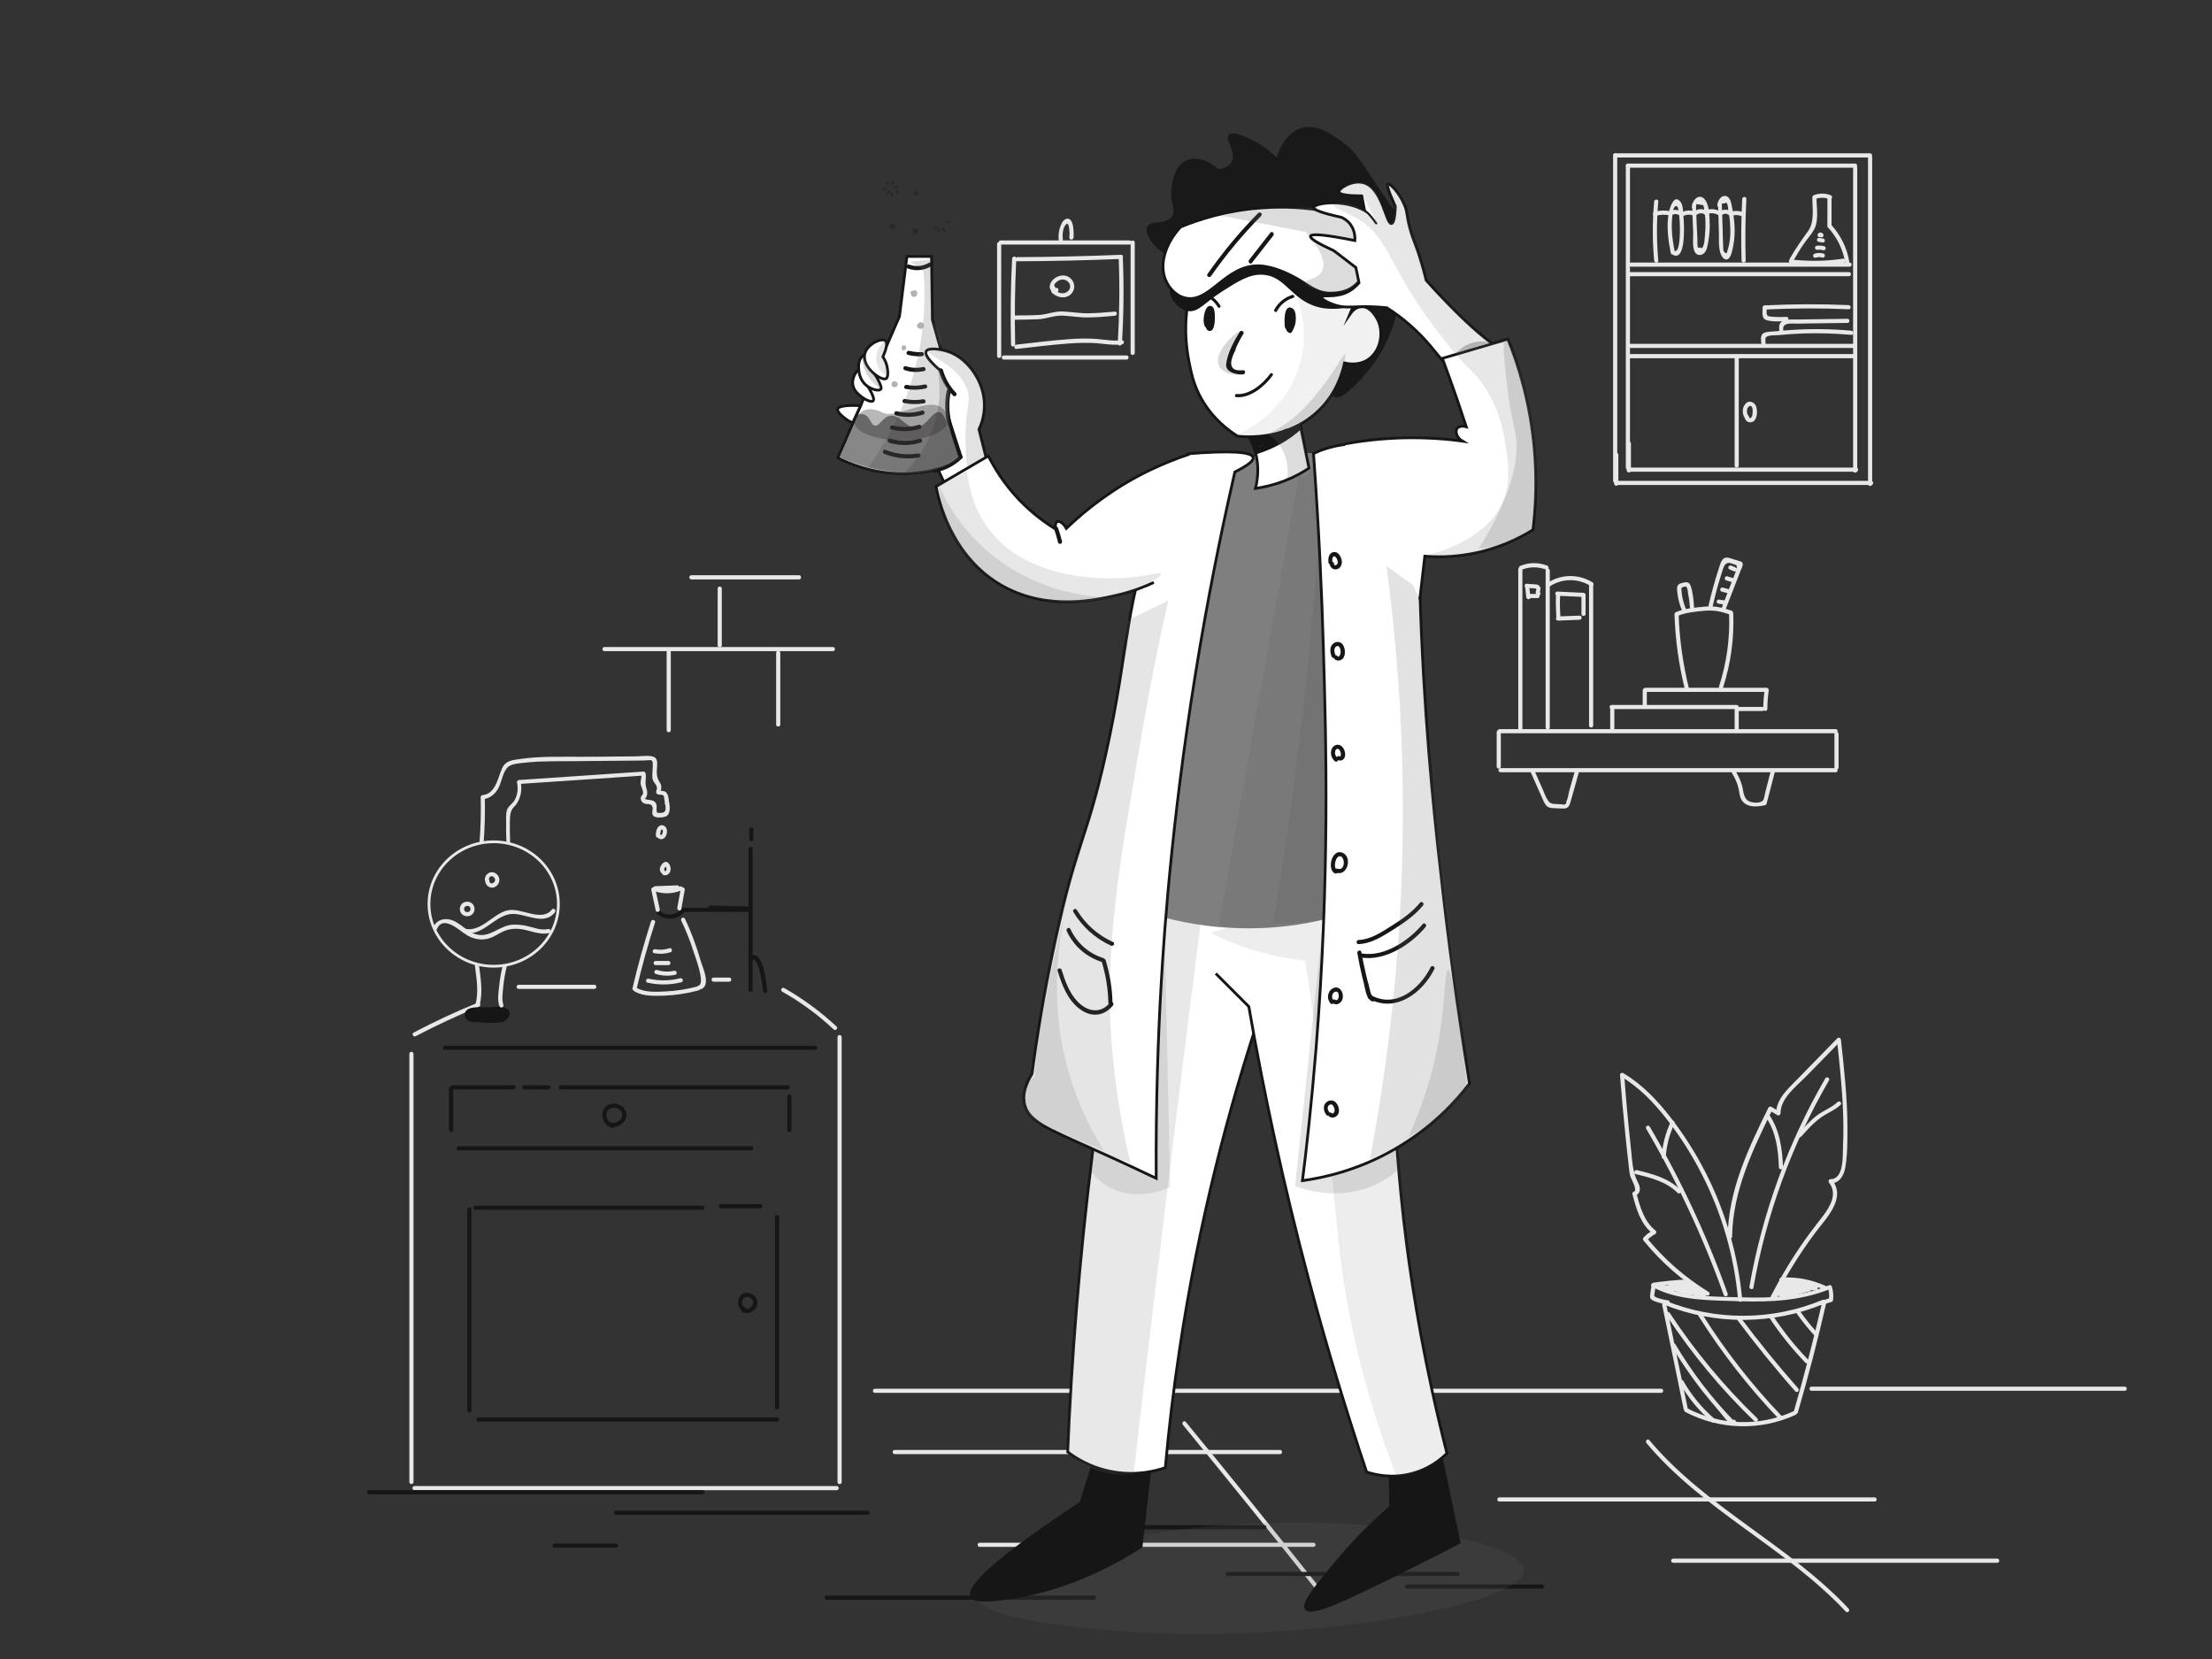 <svg xmlns="http://www.w3.org/2000/svg" viewBox="0 0 1600 1200"><rect x="0" y="0" width="1600" height="1200" fill="#333333" stroke="none"/><style>.st0{fill:#e8e8e8}.st1{fill:#161616}.st3{opacity:.17;fill:#666}.st4,.st5{fill:#161616;stroke:#161616;stroke-width:2;stroke-miterlimit:10}.st5{fill:#fff}.st6,.st8{opacity:.15;fill:#666}.st8{opacity:.18}.st10,.st12{opacity:.22;fill:#666}.st12{opacity:.19}.st13,.st15{opacity:.16;fill:#666}.st15{opacity:.26}.st18{opacity:.33}.st19{fill:#2b2b2b}.st23{opacity:.23;fill:#666}.st24{fill:#161616;stroke:#161616;stroke-miterlimit:10}</style><g id="background"><path class="st0" d="M1202.3 944c5.2 25.1 10.4 50.1 15.5 75.2.4 1.9 3.3 1.1 2.9-.8-5.2-25.1-10.4-50.1-15.5-75.2-.4-1.9-3.3-1.1-2.9.8z"/><path class="st0" d="M1219 1021.3c24.7 13 54.2 13.8 79.6 2.2 1.8-.8.2-3.4-1.5-2.6-24.3 11.1-52.9 10.2-76.6-2.2-1.7-.9-3.2 1.7-1.5 2.6z"/><path class="st0" d="M1300.4 1021.8c7.6-26.1 14.4-52.4 20.5-79 .4-1.9-2.5-2.7-2.9-.8-6.1 26.5-12.9 52.8-20.5 79-.5 1.8 2.4 2.6 2.9.8z"/><path class="st0" d="M1203.5 943.6c36.9 15 79 14.8 115.7-.5 1.8-.7 1-3.6-.8-2.9-36.3 15.2-77.7 15.4-114.1.5-1.7-.8-2.5 2.1-.8 2.9z"/><path class="st0" d="M1194.7 929.5c-.4 2.3-.9 4.7-1.1 7.1-.1 1.2-.2 2.3.7 3.2 1.1 1.1 3.2 1.6 4.6 2.1 2.3.8 4.6 1.3 6.9 1.6 1.9.3 2.7-2.6.8-2.9-3-.4-5.8-1.1-8.6-2.2-1.9-.8-1.5-1.3-1.2-3.2.3-1.6.5-3.2.8-4.9.2-1.8-2.6-2.7-2.9-.8z"/><path class="st0" d="M1195 930.8c18.8 10.2 42.1 9.7 62.9 10.4 22.4.8 45.1-.3 66-8.9-.6-.3-1.2-.7-1.8-1 1 3 1.2 5.8.8 8.9.4-.5.7-1 1.1-1.4-2.3.8-4.6 1.6-7 2.3-1.8.6-1 3.5.8 2.9 2.3-.8 4.6-1.6 7-2.3.7-.2 1-.7 1.1-1.4.4-3.4.1-6.4-.9-9.7-.2-.7-1.1-1.4-1.8-1-20.1 8.3-41.9 9.5-63.4 8.8-20.7-.6-44.5 0-63.2-10.1-1.8-1-3.3 1.6-1.6 2.5zM1215 1000.3c6.1 10.8 13.9 20.3 23.4 28.4 1.5 1.2 3.6-.9 2.1-2.1-9.2-7.9-16.9-17.2-22.9-27.7-1-1.8-3.6-.3-2.6 1.4zM1209.2 973.8c6.7 11.2 14 21.9 22 32.1 4.1 5.2 8.3 10.2 12.6 15.2 2.6 2.9 6.3 9.1 10.3 9.6.5.1 1.1-.3 1.3-.7.4-.7.5-1.2.2-2-.2-.6-.7-1.1-1.4-1.1h-.3c-1.9 0-1.9 3 0 3h.3c-.5-.4-1-.7-1.4-1.1 1.3-.6 1.5-1.3.5-1.9-.4-.4-.8-.9-1.2-1.3-1-1.1-2-2.2-3.1-3.3-2-2.2-4-4.4-6-6.7-4-4.7-7.9-9.4-11.6-14.3-7.1-9.3-13.6-19-19.6-29-1-1.7-3.6-.2-2.6 1.5zM1205.2 951.2c18.4 27.9 39.7 53.7 63.8 76.8 1.4 1.3 3.5-.8 2.1-2.1-23.9-23-45.1-48.6-63.3-76.2-1.1-1.6-3.7-.1-2.6 1.5zM1228.5 951.8c16.9 26.8 36.4 51.8 58.3 74.7 1.3 1.4 3.5-.7 2.1-2.1-21.7-22.7-41.1-47.5-57.8-74.1-1-1.6-3.6-.1-2.6 1.5zM1256.1 954.1c13.5 18 27.6 35.5 42.5 52.3 1.3 1.5 3.4-.7 2.1-2.1-14.7-16.7-28.7-33.9-42-51.7-1.1-1.5-3.7 0-2.6 1.5zM1279.7 953c7.7 11.7 16.5 22.6 26.2 32.7 1.3 1.4 3.5-.7 2.1-2.1-9.6-9.9-18.1-20.6-25.7-32.1-1.1-1.6-3.7-.1-2.6 1.5zM1299.3 949.7c4 5.7 8.4 11.2 13.1 16.3 1.3 1.4 3.4-.7 2.1-2.1-4.6-4.9-8.8-10.2-12.6-15.7-1.1-1.6-3.7-.1-2.6 1.5z"/><path class="st0" d="M1235.9 934.5c-17.1-10.5-32.2-23.7-44.8-39.2v2.1c1.8-2 3.8-3.5 6.2-4.8.8-.4 1-1.8.3-2.4-8.4-6.7-11.3-17.1-13.9-27.1-.3.6-.7 1.2-1 1.8 4.5-1.7 4-6.1 2-9.8-4.1-7.7-4.1-16.8-5.1-25.4-1.9-17.4-3.5-34.8-4.8-52.3-.8.4-1.5.9-2.3 1.3 13.3 7.8 23.9 19 33.3 31.1 9.8 12.5 18.3 26 25.5 40.2 14.3 28.1 23.1 58.8 25.9 90.2.2 1.9 3.2 1.9 3 0-2.9-31.9-11.8-63.1-26.3-91.7-7.2-14.1-15.7-27.6-25.4-40.1s-20.7-24.1-34.4-32.2c-.9-.5-2.3.1-2.3 1.3 1.1 14.5 2.4 29.1 3.9 43.6.7 7.1 1.5 14.2 2.3 21.3.3 2.7.5 5.6 1.2 8.2.6 2.2 5.6 10.3 2.6 11.4-.8.3-1.3 1-1 1.8 2.7 10.5 5.8 21.5 14.6 28.5l.3-2.4c-2.7 1.4-4.8 3-6.9 5.3-.6.6-.5 1.5 0 2.1 12.8 15.8 28.1 29.1 45.4 39.7 1.9 1.1 3.4-1.5 1.7-2.5z"/><path class="st0" d="M1196.8 930.7c7.5-1.1 15-1.8 22.5-2.2 1.9-.1 1.9-3.1 0-3-7.8.4-15.6 1.2-23.3 2.3-1.9.3-1.1 3.2.8 2.9zM1252.9 894.5c.4-32.8 14.9-62.9 29.1-91.8-.7.2-1.4.4-2.1.5 1.9 1.1 3.8 2.3 5.7 3.4 1 .6 2.3-.2 2.3-1.3 0-11.2 11.8-19.8 19-27.2l24.4-25c-.9-.4-1.7-.7-2.6-1.1 1.9 17.1 3.7 34.2 4.4 51.4.3 8.4.4 16.8 0 25.2-.3 6.7 1 24.3-9 24.3-1.4 0-1.8 1.6-1.1 2.6 6.4 8 .6 17.6-4.6 24.3-4.4 5.8-8.9 11.4-13.1 17.4-9.1 12.9-17.2 26.4-24.4 40.4-.9 1.7 1.7 3.2 2.6 1.5 8.6-16.7 18.5-32.7 29.7-47.7 7.7-10.2 22.6-24.8 11.9-38-.4.9-.7 1.7-1.1 2.6 6.4 0 9.7-5.5 10.7-11.3 1.7-9.6 1.6-19.8 1.6-29.6-.1-21.1-2.4-42.1-4.7-63-.1-1.2-1.6-2.1-2.6-1.1-9.5 9.8-19.1 19.5-28.6 29.3-6.8 7-15.6 14.4-15.7 25 .8-.4 1.5-.9 2.3-1.3-1.9-1.1-3.8-2.3-5.7-3.4-.7-.4-1.7-.2-2.1.5-14.5 29.4-29.1 59.9-29.5 93.3.2 2 3.2 2 3.2.1z"/><path class="st0" d="M1320.3 780c-27 46.5-45.6 97.6-54.9 150.6-.3 1.9 2.6 2.7 2.9.8 9.2-52.7 27.7-103.5 54.6-149.8 1-1.8-1.6-3.3-2.6-1.6zM1190.7 816.4c22.4 38.2 41.2 78.5 56.1 120.2.6 1.8 3.5 1 2.9-.8-15-42-33.9-82.5-56.4-120.9-1-1.6-3.6-.1-2.6 1.5z"/><path class="st0" d="M1183.2 849.3c10.9 2.6 22.1 5.4 30.2 13.5 1.4 1.4 3.5-.8 2.1-2.1-8.5-8.5-20.1-11.6-31.5-14.3-1.9-.4-2.7 2.5-.8 2.9zM1204.9 836.7c.6-8.3 2.7-16.3 6.2-23.9.8-1.7-1.8-3.3-2.6-1.5-3.7 8.1-6 16.5-6.6 25.4-.1 1.9 2.9 1.9 3 0zM1277.1 807.7c7.5 10.9 9.2 23.8 9.6 36.7.1 1.9 3.1 1.9 3 0-.5-13.4-2.3-26.9-10.1-38.2-1-1.6-3.6-.1-2.5 1.5zM1302.9 822.1c4.5-5.1 9.1-10.2 14.7-14.1 4.5-3.1 9.6-5 13.7-8.8 1.4-1.3-.7-3.4-2.1-2.1-4.4 4.2-10.4 6.2-15.2 9.9-4.9 3.8-9 8.4-13.1 13-1.4 1.4.7 3.5 2 2.1zM1288.6 927.1c10.7-.6 21.1 1.3 30.8 5.8 1.7.8 3.3-1.8 1.5-2.6-10.2-4.7-21.1-6.8-32.4-6.2-1.9.1-1.9 3.1.1 3z"/><path class="st0" d="M1286 937.7c1.7-3.2 3.3-6.4 5-9.7l-2.7-1.2c-1 2.9-2 5.7-3 8.6-.6 1.7 1.8 2.5 2.7 1.2 2-2.9 4.1-5.7 6.1-8.6l-2.7-1.2-3 9c-.6 1.6 1.9 2.6 2.7 1.2 1.7-2.8 3.3-5.5 5-8.3-.9-.3-1.9-.5-2.8-.8.1 2.4-.2 4.5-.8 6.8-.5 1.7 1.8 2.5 2.7 1.2 1.3-1.8 2.6-3.6 4-5.4l-2.7-1.2c-.7 2.3-1.3 4.6-2 6.9-.3 1.2.8 2.1 1.8 1.8 1.7-.4 2.7-.9 3.7-2.3.7-.9.4-2.6-1.1-2.6-3.9.2-7.6.8-11.3 2.2-1.5.5-1.4 3 .4 2.9 6.6-.2 12.8-1.9 19.1-3.7 1.9-.6 1.1-3.2-.8-2.9-4.5.6-8.9.7-13.4.2.1 1 .3 2 .4 2.9 2.3-.8 12.1-4 14-1.3.3-.7.6-1.5.9-2.2-4.9.9-9.3-.2-13.4-3.1-.3.9-.5 1.9-.8 2.8 1-.1 10.3-.9 9.7 1.3.6-.3 1.2-.7 1.8-1-3.8-.7-7.3-1.8-10.9-3.1-.1 1-.3 2-.4 2.9 2.8.2 5 .8 7.6 1.9.1-.9.2-1.8.4-2.7-2.6.4-4.7 0-7.1-.9-.3 1-.5 1.9-.8 2.9 4.2 1.2 8.2 1.5 12.5 1.1 1.6-.2 2.2-2.5.4-2.9-1.2-.2-2.4-.6-3.5-1.2l-1.2 2.7c2.3.7 4.4 1.1 6.8 1 1.9 0 1.9-3 0-3-3.4 0-6.2-.7-9.2-2.3-.1.9-.2 1.8-.4 2.7 4.7-.9 8.8.1 12.7 2.8.3-.9.5-1.9.8-2.8-6.7-.4-13.4-1-20-1.9v2.9c6.9-1.5 13.5-1.3 20.3.5.1-1 .3-2 .4-2.9-8.2.7-16.2 0-24.2-2v2.9c6.9-2.7 14.1-2.7 20.4 1.4.3-.9.5-1.9.8-2.8-4.7.3-9.1-.1-13.7-1.1-.1 1-.3 2-.4 2.9 3.7.4 7.5.8 11.2 1.1 1.9.2 1.9-2.8 0-3-3.7-.4-7.5-.8-11.2-1.1-1.7-.2-2 2.6-.4 2.9 4.8 1.1 9.6 1.6 14.5 1.3 1.5-.1 2-2 .8-2.8-6.9-4.5-15.2-4.7-22.7-1.7-1.3.5-1.6 2.5 0 2.9 8.2 2.1 16.5 2.8 25 2.1 1.6-.1 2.1-2.5.4-2.9-7.3-1.9-14.5-2.1-21.9-.5-1.4.3-1.5 2.7 0 2.9 6.9 1 13.8 1.7 20.8 2 1.6.1 1.9-2 .8-2.8-4.6-3.2-9.6-4.1-15-3.1-1.3.2-1.5 2.2-.4 2.7 3.4 1.8 6.8 2.7 10.7 2.7v-3c-2.1 0-4-.3-6-.9-1.6-.5-2.7 2-1.2 2.7 1.4.7 2.7 1.1 4.2 1.5.1-1 .3-2 .4-2.9-4 .4-7.8.1-11.7-1-1.9-.5-2.6 2.2-.8 2.9 3 1.1 5.5 1.3 8.7.9 1.2-.2 1.5-2.2.4-2.7-3-1.3-5.8-2.1-9.1-2.3-1.8-.2-1.9 2.4-.4 2.9 3.6 1.4 7.2 2.4 10.9 3.1.8.2 1.6-.2 1.8-1 1.7-6.7-9-5.4-12.6-5.1-1.5.1-2 1.9-.8 2.8 4.8 3.3 10 4.4 15.7 3.4.9-.2 1.4-1.5.9-2.2-3.3-4.7-13-1.5-17.3-.1-1.7.6-1.3 2.8.4 2.9 4.8.5 9.4.4 14.2-.3-.3-1-.5-1.9-.8-2.9-6 1.8-12 3.4-18.3 3.6.1 1 .3 2 .4 2.9 3.5-1.2 6.8-1.9 10.5-2.1-.4-.9-.7-1.7-1.1-2.6l-2.4 1.5 1.8 1.8c.7-2.3 1.3-4.6 2-6.9.5-1.7-1.8-2.5-2.7-1.2-1.3 1.8-2.6 3.6-4 5.4l2.7 1.2c.7-2.6 1-4.9.9-7.6 0-1.5-2-2.1-2.8-.8-1.7 2.8-3.3 5.5-5 8.3l2.7 1.2 3-9c.6-1.7-1.8-2.5-2.7-1.2-2 2.9-4.1 5.7-6.1 8.6l2.7 1.2c1-2.9 2-5.7 3-8.6.6-1.6-2-2.7-2.7-1.2-1.7 3.2-3.3 6.4-5 9.7-.7 2.1 1.9 3.6 2.8 1.9zM1206.4 930.8c-1.5-1.1-2.7-1.4-4.4-1.6-1.9-.2-1.9 2.7 0 3 7.6 1 15.1 2 22.7 3v-3c-6.3-.6-12.6-1.1-18.9-1.7v3c6.4 0 12.6 1 18.7 2.9.1-1 .3-2 .4-2.9-5.9.1-11.3-1.3-16.4-4.3-.1.9-.2 1.8-.4 2.7 6.6-1.2 12.8.1 18.3 3.9.3-.9.5-1.9.8-2.8-6.4.3-12.2-1.4-17.3-5.3-.3.9-.5 1.9-.8 2.8 6 .5 11.6 1.9 17 4.5l1.2-2.7c-.9-.3-1.9-.7-2.8-1v2.9c.4-.1.7-.1 1.1-.2 1.5.2 2.4-1.3 1.5-2.5-2.5-3.2-6.8-2.3-9.7-4.8-.5.8-1 1.7-1.5 2.5 5.9.9 10.7 3.6 14.5 8.3.4-.9.7-1.7 1.1-2.6-2.2-.2-3.9-.6-6-1.3-1.7-.5-2.6 1.9-1.2 2.7 2.3 1.4 4.4 2.3 7.1 2.7 1.9.3 2.7-2.3.8-2.9-2.1-.6-4-1.5-5.9-2.6-.5.9-1 1.7-1.5 2.6 2.4 1.1 4.7 1.8 7.3 2.2 1.9.3 2.7-2.6.8-2.9-2.4-.3-4.3-.8-6.6-1.9-1.7-.8-3.2 1.6-1.5 2.6 2.1 1.2 4.2 2.1 6.6 2.9.3-1 .5-1.9.8-2.9-2.3-.4-4.3-1.1-6.4-2.4l-1.2 2.7c2.3.7 4.4 1.2 6.8 1.4 1.4.1 1.8-1.7 1.1-2.6-4.1-5-9.4-8.1-15.8-9-1.3-.2-2.7 1.4-1.5 2.5 2.8 2.4 7.5 1.9 9.7 4.8.5-.8 1-1.7 1.5-2.5-1.2-.2-1.5-.2-2.7.2-1.4.5-1.4 2.4 0 2.9.9.3 1.9.7 2.8 1 1.6.6 2.7-2 1.2-2.7-5.9-2.8-12-4.4-18.5-4.9-1.6-.1-1.8 2-.8 2.8 5.6 4.1 11.9 6 18.9 5.7 1.5-.1 2-2 .8-2.8-6.2-4.2-13.3-5.5-20.7-4.2-1.3.2-1.4 2.1-.4 2.7 5.5 3.3 11.5 4.8 17.9 4.8 1.7 0 2-2.4.4-2.9-6.4-2-12.8-3-19.5-3-2 0-1.9 2.8 0 3 6.3.6 12.6 1.1 18.9 1.7 2 .2 1.9-2.8 0-3-7.6-1-15.1-2-22.7-3v3c1 .4 1.9.8 2.9 1.2 1.5 1 3-1.6 1.5-2.7zM1082.6 529.6v24.9c0 1.9 3 1.9 3 0v-24.9c0-1.9-3-1.9-3 0z"/><path class="st0" d="M1085.4 558.6h242.4c1.9 0 1.9-3 0-3h-242.4c-2 0-2 3 0 3zM1084.7 530.4h243.1c1.9 0 1.9-3 0-3h-243.1c-1.9 0-1.9 3 0 3z"/><path class="st0" d="M1326.9 530.9v24.2c0 1.9 3 1.9 3 0v-24.2c0-1.9-3-1.9-3 0zM1107.4 559c3.1 6.9 6.1 13.8 9.2 20.7 2.4 5.3 4.7 4.7 10.4 5 5.3.2 7.4.9 8.9-4.3 2.2-7.6 4.3-15.2 6.4-22.8.5-1.9-2.4-2.7-2.9-.8-1.4 5.1-2.8 10.1-4.3 15.2-.6 2.2-.9 5.6-2.1 7.6.1 2-1 2.8-3.1 2.2-1.3-.1-2.6-.1-4-.2-3.6-.2-4.8-.2-6.8-3.5-1.3-2.1-2.1-4.7-3.1-6.9-2-4.6-4.1-9.2-6.1-13.8-.7-1.6-3.3-.1-2.5 1.6zM1252.9 559.4c2.2 3.5 3.8 7.2 4.7 11.2.7 3.2.7 6.5 2.9 9.1 4.1 4.8 10.9 3.8 16.3 2.7.5-.1.9-.6 1-1l6-23.1c.5-1.9-2.4-2.7-2.9-.8-1.3 5.1-2.7 10.3-4 15.4-.3 1.3-.7 4.6-1.5 5.8-1.6 2.3-6.1 2.1-8.5 1.5-6.1-1.5-5.5-7.1-6.8-11.8-1-3.7-2.6-7.1-4.6-10.4-1.1-1.8-3.7-.3-2.6 1.4zM1101.2 527.6V411.7c0-1.9-3-1.9-3 0v115.9c0 1.9 3 1.9 3 0z"/><path class="st0" d="M1100.5 412.2c5.9-2.4 11.9-2.4 17.8-.2 1.8.7 2.6-2.2.8-2.9-6.3-2.4-13.1-2.4-19.4.2-1.7.7-1 3.6.8 2.9z"/><path class="st0" d="M1118 412.6v113.6c0 1.9 3 1.9 3 0V412.6c0-1.9-3-1.9-3 0z"/><path class="st0" d="M1120.9 424.2c9-5.9 20.3-6.1 29.5-.4 1.7 1 3.2-1.6 1.5-2.6-10.1-6.2-22.7-6-32.5.4-1.7 1.1-.2 3.7 1.5 2.6z"/><path class="st0" d="M1149.4 423.2v101.6c0 1.9 3 1.9 3 0V423.2c0-1.9-3-1.9-3 0zM1103.1 423.7c.3 2.8.6 5.5.9 8.3.2 1.9 3.2 1.9 3 0-.3-2.8-.6-5.5-.9-8.3-.2-1.9-3.2-1.9-3 0z"/><path class="st0" d="M1106.2 432.6h6c1.9 0 1.9-3 0-3h-6c-2 0-2 3 0 3z"/><path class="st0" d="M1104.4 425.2l3.9.3c.8.1 2.7-.2 3 .7.1.5-.5 1.6-.5 2.2 0 .8.3 1.4.9 2 1.4 1.3 3.6-.8 2.1-2.1 0 0 .5-2.2.5-2.6-.1-1-.6-1.8-1.5-2.4-1-.6-2.1-.6-3.2-.7l-5.1-.3c-2.1-.2-2.1 2.8-.1 2.9zM1125.5 430.2c-.2 5.2-.1 10.5.2 15.7.1 1.9 3.1 1.9 3 0-.4-5.2-.5-10.5-.2-15.7.1-2-2.9-2-3 0z"/><path class="st0" d="M1126.5 430.9l18.9.9-1.5-1.5v13.8c0 1.9 3 1.9 3 0v-13.8c0-.8-.7-1.5-1.5-1.5l-18.9-.9c-2-.1-2 2.9 0 3zM1126.9 448.9c5.2-.2 10.5-.4 15.7-.6 1.9-.1 1.9-3.1 0-3-5.2.2-10.5.4-15.7.6-1.9 0-1.9 3 0 3zM1167.7 527.6v-14.8c0-1.9-3-1.9-3 0v14.8c0 1.9 3 1.9 3 0z"/><path class="st0" d="M1165.7 512.9h90.5c1.9 0 1.9-3 0-3h-90.5c-1.9 0-1.9 3 0 3z"/><path class="st0" d="M1254.7 512.3v16.2c0 1.9 3 1.9 3 0v-16.2c0-1.9-3-1.9-3 0zM1191.2 510.5v-11.1c0-1.9-3-1.9-3 0v11.1c0 1.9 3 1.9 3 0z"/><path class="st0" d="M1190.2 500.5h86.8c1.9 0 1.9-3 0-3h-86.8c-2 0-2 3 0 3zM1256.7 514.3h18c1.9 0 1.9-3 0-3h-18c-2 0-2 3 0 3z"/><path class="st0" d="M1276.5 498.6c-.7 4.7-1.1 9.5-1.1 14.2 0 1.9 3 1.9 3 0 0-4.5.3-9 1-13.4.3-1.9-2.6-2.7-2.9-.8zM1211.2 444.4c.6 18.3 3.1 36.4 7.5 54.2.5 1.9 3.4 1.1 2.9-.8-4.3-17.5-6.8-35.4-7.4-53.4-.1-2-3.1-2-3 0z"/><path class="st0" d="M1213.4 445.5c6.3-2.5 12.8-3.1 19.5-3.7 6.9-.7 12.3.6 18.8 2.8 1.8.6 2.6-2.3.8-2.9-6.9-2.3-12.2-3.6-19.6-2.9-7 .7-13.7 1.2-20.3 3.8-1.8.7-1 3.6.8 2.9z"/><path class="st0" d="M1250.7 444c.7 17.9-1.8 35.6-7.3 52.6-.6 1.8 2.3 2.6 2.9.8 5.6-17.3 8.1-35.3 7.4-53.4-.1-1.9-3.1-1.9-3 0zM1219.7 441c-1.2-2.7-2.1-5.6-2.7-8.5-.3-1.6-.6-3.2-.7-4.9-.1-2.1-.5-2.6 1.6-3.1 1.6-.4 1.4-.6 2.2.5.7.9.7 3.1.9 4.2.7 3.4 1.1 6.9 1.4 10.4.2 1.9 3.2 1.9 3 0-.4-5.2-.8-11.2-2.6-16.1-1.2-3.1-3.5-2.5-6.3-1.8-4 1-3.6 3.4-3.2 7.2.5 4.7 1.8 9.2 3.7 13.6.9 1.8 3.5.3 2.7-1.5zM1238.7 439c1.4-6.1 2.9-12.2 4.7-18.2.9-3 1.8-6 2.8-9 1.1-3.5 2.7-5.7 6.4-4.2 3.1 1.3 4.5.5 3.4 4.4-.8 2.8-2.2 5.6-3.2 8.4l-7.5 19.5c-.7 1.8 2.2 2.6 2.9.8l10.8-27.9c.6-1.6 2.4-4.3 1.1-6-.5-.7-1.1-.6-1.8-.9-2.1-.8-4.5-1.3-6.7-2.1-5.7-2-6.8 2.5-8.3 7.2-2.9 9-5.4 18-7.5 27.2-.4 1.9 2.5 2.7 2.9.8z"/><path class="st0" d="M1243.2 436.7c1.2.2 2.4.3 3.6.5.8.1 1.5-.8 1.5-1.5 0-.9-.7-1.4-1.5-1.5-1.2-.2-2.4-.3-3.6-.5-.8-.1-1.5.8-1.5 1.5 0 .9.7 1.4 1.5 1.5zM1245.3 427.9c1.2.3 2.4.7 3.7 1 1.9.5 2.7-2.4.8-2.9-1.2-.3-2.4-.7-3.7-1-1.8-.5-2.6 2.4-.8 2.9zM1248.6 419.8c1.3.4 2.7.8 4 1.2 1.8.6 2.6-2.3.8-2.9-1.3-.4-2.7-.8-4-1.2-1.8-.6-2.6 2.3-.8 2.9zM1250.9 411.8c1.1.5 2.1.9 3.2 1.4.7.3 1.6.2 2.1-.5.4-.6.2-1.7-.5-2.1-1.1-.5-2.1-.9-3.2-1.4-.7-.3-1.6-.2-2.1.5-.4.7-.3 1.8.5 2.1zM1166.8 112.4v235.4c0 1.9 3 1.9 3 0V112.4c0-2-3-2-3 0z"/><path class="st0" d="M1167.6 347.7v2.2c0 1.9 3 1.9 3 0v-21c0-1.9-3-1.9-3 0v21h3v-2.2c0-1.9-3-1.9-3 0z"/><path class="st0" d="M1169.1 350.8h184.4c1.9 0 1.9-3 0-3h-184.4c-1.9 0-1.9 3 0 3z"/><path class="st0" d="M1354.2 350.1V113.9c0-1.9-3-1.9-3 0v236.2c0 1.9 3 1.9 3 0z"/><path class="st0" d="M1168.3 113.9h184.4c1.9 0 1.9-3 0-3h-184.4c-1.9 0-1.9 3 0 3zM1176 119.8v218.4c0 1.9 3 1.9 3 0V119.8c0-1.9-3-1.9-3 0z"/><path class="st0" d="M1176.7 338.3v2c0 1.9 3 1.9 3 0v-19.5c0-1.9-3-1.9-3 0v19.5h3v-2c0-2-3-2-3 0z"/><path class="st0" d="M1178.2 341.2h164.4c1.9 0 1.9-3 0-3h-164.4c-1.9 0-1.9 3 0 3z"/><path class="st0" d="M1343.4 340.4V121.3c0-1.9-3-1.9-3 0v219.1c0 2 3 2 3 0z"/><path class="st0" d="M1177.5 121.3h164.4c1.9 0 1.9-3 0-3h-164.4c-1.9 0-1.9 3 0 3zM1179.8 192.9h158.1c1.9 0 1.9-3 0-3h-158.1c-1.9 0-1.9 3 0 3zM1178.9 199.8h158.5c1.9 0 1.9-3 0-3h-158.5c-1.9 0-1.9 3 0 3z"/><path class="st0" d="M1199.5 188.6c-1.3-14.2-1.3-28.5 0-42.8.2-1.9-2.8-1.9-3 0-1.3 14.2-1.3 28.5 0 42.8.2 1.9 3.2 1.9 3 0z"/><path class="st0" d="M1197.5 156.2c3.2-1 6.5-1.1 9.8-.5 1.9.4 2.7-2.5.8-2.9-3.8-.8-7.7-.7-11.4.5-1.9.5-1.1 3.4.8 2.9z"/><path class="st0" d="M1211.4 182.2c-1-5.2-1.9-10.5-2.1-15.9-.1-2.4-.1-4.8.1-7.2.2-2.1.4-7.7 1.8-9.3 2.8-3.1 3.2 4.1 3.4 6 .3 2.5.4 5.1.5 7.7.1 2.6 0 5.1-.1 7.7-.1 1.4-.6 12.4-4.1 10.1-1.6-1.1-3.1 1.5-1.5 2.6 6.8 4.6 8.1-6.8 8.4-10.8.4-5.4.4-10.9-.1-16.3-.3-3.2-.1-8.3-2.2-10.9-4.7-5.8-7.7 4.5-8.3 7.5-2 9.8-.6 19.9 1.3 29.6.4 1.9 3.3 1.1 2.9-.8z"/><path class="st0" d="M1218.1 156c2.1-.9 4.3-.9 6.4-.3 1.9.6 2.6-2.3.8-2.9-3-.9-5.9-.6-8.7.6-1.8.8-.3 3.4 1.5 2.6z"/><path class="st0" d="M1223.9 148.1c.3 6.4.5 12.8.8 19.2.2 4.3-.7 10.3.9 14.3.9 2.3 3.1 3.5 5.5 2.5 3.4-1.3 3.9-6 4.5-9 1-5.2 1.3-10.6 1-15.9-.2-4.2-.4-9.5-2.4-13.3-3.7-7.2-10.2-2.3-10.4 4-.1 1.9 2.9 1.9 3 0 .1-.8.1-1.5.2-2.3 1.6.3 3.3.5 4.9.8.6.6.7 3.1.9 4 .5 2.9.8 5.8.8 8.7.1 2.7 0 5.5-.3 8.2-.2 1.9-.3 7.8-1.7 9.3 0 1-.7 1.2-1.9.4-1.4.4-2 0-1.7-1.2-.4-.8-.1-2.9-.2-3.8-.1-2.9-.2-5.8-.4-8.6-.2-5.8-.5-11.5-.7-17.3.1-1.9-2.9-1.9-2.8 0z"/><path class="st0" d="M1235.5 154.6c2.5-.7 5-.4 7.3.9 1.7.9 3.2-1.7 1.5-2.6-3-1.6-6.3-2-9.6-1.2-1.8.5-1.1 3.4.8 2.9z"/><path class="st0" d="M1242.7 147.2l.6 19.8c.2 5-.4 10.8 1 15.7.6 1.9 2.3 5.5 4.8 5 3.1-.6 4-7.2 4.5-9.4 2.2-10.3.9-21.2-1.4-31.4-1.8-8.1-9-6-10 1.3-.3 1.9 2.6 2.7 2.9.8-.3-1.5.5-2.1 2.1-1.8 1.4-.9 2.1-.7 2.1.5.7.9.6 3.1.8 4.2.6 3.3 1.1 6.6 1.3 9.9.5 6.4.2 12.8-1.7 18.9-.5 1.5-.6 4-2.7 1.2-.8-1-.5-3.2-.6-4.3-.2-3.2-.2-6.4-.3-9.6-.2-6.9-.4-13.8-.7-20.8.2-1.9-2.8-1.9-2.7 0z"/><path class="st0" d="M1252.7 156c2.6-.7 5.1-.5 7.6.5 1.8.7 2.6-2.2.8-2.9-3-1.2-6.1-1.3-9.2-.5-1.8.5-1 3.4.8 2.9z"/><path class="st0" d="M1260.2 143.9c-.8 14.9-.9 29.7-.5 44.6.1 1.9 3.1 1.9 3 0-.4-14.9-.3-29.8.5-44.6.1-1.9-2.9-1.9-3 0zM1209.4 155.5c1.6-.9 3.4-.9 5 0 1.7 1 3.2-1.6 1.5-2.6-2.5-1.4-5.5-1.5-8 0-1.7.9-.2 3.5 1.5 2.6zM1227.4 155.3c1.7-1.3 4-1.4 5.7-.1 1.5 1.2 3.6-.9 2.1-2.1-2.7-2.2-6.5-2.5-9.3-.4-1.5 1.2 0 3.8 1.5 2.6zM1246 155.2c1.5-.9 3.4-.7 4.8.5 1.4 1.3 3.5-.8 2.1-2.1-2.3-2.1-5.7-2.6-8.4-1-1.7 1-.2 3.6 1.5 2.6zM1310.9 142.7c0 8 1.8 17.7-3.1 24.5-4.7 6.5-9.2 12.9-13.2 19.9-.9 1.7 1.6 3.2 2.6 1.5 2.4-4.3 5-8.6 7.9-12.7 2.3-3.3 5.2-6.4 7.1-9.9 3.6-6.6 1.7-16.2 1.7-23.4 0-1.8-3-1.8-3 .1z"/><path class="st0" d="M1313.2 143.9c3.4-1.2 6.9-1.1 10.2.2 1.8.7 2.6-2.2.8-2.9-3.8-1.5-8-1.5-11.8-.2-1.8.6-1.1 3.5.8 2.9z"/><path class="st0" d="M1321.8 143.2v20.3c0 1.9 3 1.9 3 0v-20.3c0-1.9-3-1.9-3 0z"/><path class="st0" d="M1322.5 164.8c6.5 7.2 10.5 15.6 12.2 25.1.3 1.9 3.2 1.1 2.9-.8-1.7-10-6.2-18.9-13-26.5-1.3-1.3-3.4.8-2.1 2.2z"/><path class="st0" d="M1295.4 190.7c12.7 1.3 25.8 1.4 38.4-.7 1.9-.3 1.1-3.2-.8-2.9-12.4 2-25.2 1.9-37.6.6-2-.2-1.9 2.8 0 3zM1313.3 186.4c1.6-.5 3.2-.6 4.8-.1 1.9.5 2.7-2.4.8-2.9-2.1-.6-4.3-.6-6.4.1-1.8.6-1 3.5.8 2.9zM1314.7 180.7c1.3-.2 2.7-.1 4 .3 1.9.5 2.7-2.4.8-2.9-1.8-.5-3.7-.6-5.6-.3-.8.1-1.2 1.1-1 1.8.2.9 1 1.2 1.8 1.1zM1315.3 174.9c.9.2 1.9.3 2.8.5.8.1 1.6-.2 1.8-1 .2-.7-.2-1.7-1-1.8-.9-.2-1.9-.3-2.8-.5-.8-.1-1.6.2-1.8 1-.2.6.2 1.6 1 1.8zM1317.5 170.9c-.1.2-.3.3-.5.4h-.1c-.1 0-.2 0-.4-.1-.3-.4-.4-.5-.3-.2.4.7 1.4.9 2.1.5.7-.4.9-1.3.5-2.1-.8-1.6-3.1-1.5-3.9-.1-.4.7-.2 1.6.5 2.1s1.6.2 2.1-.5zM1178.5 251.7h161.8c1.9 0 1.9-3 0-3h-161.8c-1.9 0-1.9 3 0 3zM1179 259.1h161.3c1.9 0 1.9-3 0-3H1179c-1.9 0-1.9 3 0 3z"/><path class="st0" d="M1254.7 258.1v78.7c0 1.9 3 1.9 3 0v-78.7c0-2-3-2-3 0zM1264.7 300.9c-.9-1.4-1.3-2.9-1-4.6.4-2.1 2.8-4.3 3.8-1.2.4 1.3.3 3.1.1 4.5-.1.6-.2 1.2-.4 1.8-.2.4-2 1.9-2 .5.1-1.9-2.9-1.9-3 0-.2 3.1 3.8 4.5 6.1 2.9 2.8-2 3-7.4 2.1-10.4-.9-3.3-4.9-5.3-7.6-2.6-2.8 2.8-2.8 7.5-.7 10.7 1.1 1.5 3.7 0 2.6-1.6zM1277.1 249.9c0-1 0-2-.1-3 0-2-.4-2.3.9-3.3 1.8-1.3 6.6-1 8.7-1.2 5.8-.6 11.6-1 17.5-1.2 11.7-.4 23.4 0 35 1 1.9.2 1.9-2.8 0-3-14.5-1.3-29.2-1.5-43.7-.5-3.6.2-7.1.5-10.7.9-2.7.3-6.2.1-8.7 1.2-3.3 1.4-2 6.1-1.9 9.1 0 1.9 3 2 3 0z"/><path class="st0" d="M1289.9 238.7c-1-5.9 6.6-4.5 10.4-4.6 4-.1 8-.1 12-.2l24-.3c1.9 0 1.9-3 0-3-12 .2-24 .3-35.9.5-7.3.1-14.9-1.2-13.3 8.4.2 1.9 3.1 1.1 2.8-.8z"/><path class="st0" d="M1275 222.5c0 3-1.1 7.8 2.6 9 4.4 1.4 10 1 14.6.7 1.9-.1 1.9-3.1 0-3-3.3.2-6.5.2-9.8-.1-1.7-.2-3.9.1-4.4-1.7-.4-1.4 0-3.5 0-4.9 0-1.9-3-1.9-3 0z"/><path class="st0" d="M1276.5 223.9c20.2-1 40.5-1.1 60.7-.2 1.9.1 1.9-2.9 0-3-20.2-.9-40.5-.8-60.7.2-1.9.1-1.9 3.1 0 3zM437.2 471h165.3c1.9 0 1.9-3 0-3H437.2c-1.9 0-1.9 3 0 3z"/><path class="st0" d="M482.2 470.8v57.4c0 1.9 3 1.9 3 0v-57.4c0-1.9-3-1.9-3 0zM561.4 472.2v51.9c0 1.9 3 1.9 3 0v-51.9c0-1.9-3-1.9-3 0zM522.1 466.7v-41c0-1.9-3-1.9-3 0v41c0 2 3 2 3 0zM500.1 419.1H578c1.9 0 1.9-3 0-3h-77.9c-2 0-2 3 0 3zM721.2 176.5v81c0 1.9 3 1.9 3 0v-81c0-1.9-3-1.9-3 0z"/><path class="st0" d="M723.8 176.9H817c1.9 0 1.9-3 0-3h-93.2c-1.9 0-1.9 3 0 3zM726.1 260.1h88.8c1.9 0 1.9-3 0-3h-88.8c-2 0-2 3 0 3z"/><path class="st0" d="M817.8 175.4v79.9c0 1.9 3 1.9 3 0v-79.9c0-1.9-3-1.9-3 0zM732.1 187.1c-1.1 20.7-1.3 41.4-.8 62.1 0 1.9 3 1.9 3 0-.5-20.7-.2-41.4.8-62.1.1-2-2.9-2-3 0z"/><path class="st0" d="M735.8 189c25-.1 50.1-.7 75.1-1.7 1.9-.1 1.9-3.1 0-3-25 1-50 1.6-75.1 1.7-1.9 0-1.9 3 0 3z"/><path class="st0" d="M809.2 187.1c.8 20.5.5 40.9-.7 61.4-.1 1.9 2.9 1.9 3 0 1.3-20.4 1.5-40.9.7-61.4-.1-2-3.1-2-3 0z"/><path class="st0" d="M735.2 252.4c12.8-1.4 25.7-3.1 38.5-4 6.3-.4 12.7-.6 19-.2 6.3.5 12.5 1.7 18.8.9 1.9-.2 1.9-3.2 0-3-6 .8-11.9-.4-17.9-.9-6.6-.5-13.3-.4-20 .1-12.9.9-25.7 2.6-38.5 4-1.8.3-1.8 3.3.1 3.1zM732.8 231.3c6.1-.1 12.2-.1 18.2-.4 6-.3 11.8-2.9 17.8-2.6 6 .3 11.8 1.4 17.8 1.3 6.6 0 13.2-.6 19.8-1.2 1.9-.2 1.9-3.2 0-3-6.3.5-12.5 1.1-18.8 1.2-6.3.1-12.5-1-18.8-1.3-5.8-.3-11.2 2.1-17 2.5-6.3.4-12.7.3-19.1.4-1.8.1-1.8 3.1.1 3.1zM763.8 208.4c-1.5-1.5-1.6-2.7-.2-3.8.5-.5 1.1-1 1.7-1.4 1-.6 2.2-1 3.3-1 2.5 0 4.9 1.7 5.4 4.2s-1.4 4.8-3.8 5.5c-2.6.8-5.3-.5-7.2-2.2-1.4-1.3-3.6.8-2.1 2.1 3.7 3.4 9.5 4.8 13.6 1.1 3.6-3.3 3.3-8.7-.4-11.8-4-3.3-10-1.9-13.1 2-1.3 1.6-2.2 3.9-1.4 5.9.8 2.1 3.1 3.1 5.1 2.3 1.7-.8.9-3.7-.9-2.9zM768.8 173.7c-.4-3.2-.3-8.8 2.2-11.3 1.9-1.9 2.2 1.9 2.4 3.3.3 2.1.3 4.1.1 6.2-.2 1.9 2.8 1.9 3 0 .3-3 .4-15.6-5.5-13.5-2.5.9-3.8 4.5-4.5 6.8-.9 3.1-1 6.2-.6 9.3.3 1.9 3.2 1.1 2.9-.8zM632.9 1007.5h568.7c1.9 0 1.9-3 0-3H632.9c-2 0-2 3 0 3zM1310.3 1006h226.6c1.9 0 1.9-3 0-3h-7.9c-1.9 0-1.9 3 0 3h7.9c1.9 0 1.9-3 0-3h-226.6c-1.9 0-1.9 3 0 3zM1084.5 1086.1H1356c1.9 0 1.9-3 0-3h-271.5c-1.9 0-1.9 3 0 3zM1210.3 1130.4h234.4c1.9 0 1.9-3 0-3h-234.4c-2 0-2 3 0 3zM647.2 1051.8h278.7c1.9 0 1.9-3 0-3H647.2c-2 0-2 3 0 3zM708.6 1118.9h241.5c1.9 0 1.9-3 0-3H708.6c-1.9 0-1.9 3 0 3z"/><path class="st0" d="M855.6 1030.6c32.8 40.1 65.4 80.4 97.6 120.9 1.2 1.5 3.3-.6 2.1-2.1-32.2-40.6-64.7-80.9-97.6-120.9-1.2-1.5-3.3.6-2.1 2.1zM1190.9 1043.8c40.9 48.8 100.9 75.7 144.2 121.9 1.3 1.4 3.4-.7 2.1-2.1-43.3-46.2-103.3-73.2-144.2-121.9-1.2-1.5-3.3.6-2.1 2.1z"/><path class="st1" d="M321.8 759.4h267.9c1.9 0 1.9-3 0-3H321.8c-1.9 0-1.9 3 0 3zM324.8 787.6v29.8c0 1.9 3 1.9 3 0v-29.8c0-1.9-3-1.9-3 0z"/><path class="st1" d="M327.4 788h44.1c1.9 0 1.9-3 0-3h-44.1c-2 0-2 3 0 3zM379.2 788h17.6c1.9 0 1.9-3 0-3h-17.6c-2 0-2 3 0 3zM405.6 788h164.2c1.9 0 1.9-3 0-3H405.6c-1.9 0-1.9 3 0 3zM331.8 832.1h211.6c1.9 0 1.9-3 0-3H331.8c-2 0-2 3 0 3zM569.5 793.1v24.3c0 1.9 3 1.9 3 0v-24.3c0-1.9-3-1.9-3 0zM443.6 813c-6.9-1.5-6.6-12.9 1.3-11.7 2.9.4 5.8 2.8 5.1 6-.7 3.5-5.1 6-8.3 4.3-1.7-.9-3.2 1.7-1.5 2.6 4.6 2.4 10.4-.2 12.4-5s-1.5-9.6-6.3-10.7c-4.8-1.1-9.8 1.4-10.5 6.5-.7 4.8 2.3 9.9 7.2 10.9 1.7.4 2.5-2.5.6-2.9zM338 874.7v145.5c0 1.9 3 1.9 3 0V874.7c0-1.9-3-1.9-3 0zM343.9 875.1h164.2c1.9 0 1.9-3 0-3H343.9c-1.9 0-1.9 3 0 3zM521.4 874h28.7c1.9 0 1.9-3 0-3h-28.7c-2 0-2 3 0 3zM346.1 1028.3h216c1.9 0 1.9-3 0-3h-216c-1.9 0-1.9 3 0 3zM560.6 880.2V1018c0 1.9 3 1.9 3 0V880.2c0-1.9-3-1.9-3 0zM538.8 945.7c-4.3-2.3-1.4-9.6 3.5-7.1 5.6 2.8.8 9.9-4.3 7.8-1.8-.7-2.6 2.2-.8 2.9 3.7 1.5 8.3-.4 10.1-4 1.8-3.7-.3-7.9-3.9-9.5-3.5-1.6-7.5-.3-9 3.3-1.4 3.3-.3 7.5 3 9.3 1.6.8 3.1-1.8 1.4-2.7z"/><path class="st0" d="M296.1 762.3V1072c0 1.9 3 1.9 3 0V830.2v-67.9c0-2-3-2-3 0zM299.8 1077.9h305.4c1.9 0 1.9-3 0-3H299.8c-1.9 0-1.9 3 0 3zM608.8 1072V821.1v-71c0-1.9-3-1.9-3 0V1072c0 2 3 2 3 0zM300.7 749.5c14.9-7.8 30.1-14.9 45.7-21.3 1.8-.7 1-3.6-.8-2.9-15.8 6.4-31.3 13.6-46.4 21.6-1.7.9-.2 3.5 1.5 2.6zM565.8 717.3c13.5 7.6 25.9 16.7 37.2 27.3 1.4 1.3 3.5-.8 2.1-2.1-11.5-10.7-24.1-20-37.8-27.8-1.7-1-3.2 1.6-1.5 2.6z"/><path class="st1" d="M544.4 715.9v-102c0-1.9-3-1.9-3 0v102c0 1.9 3 1.9 3 0z"/><path class="st1" d="M544.2 694.6c4.7-3.6 7.6 20.4 7.7 22.3.1 1.9 3.1 1.9 3 0-.2-4.1-2.9-31.9-12.2-24.9-1.5 1.2 0 3.8 1.5 2.6zM513.8 658c8.8.2 17.6.5 26.4.7 1.9.1 1.9-2.9 0-3-8.8-.2-17.6-.5-26.4-.7-2-.1-2 2.9 0 3zM544.9 607v-7.1c0-1.9-3-1.9-3 0v7.1c0 2 3 2 3 0zM475.2 661c5.6 4.9 14.1 4.6 19.3-.7 1.3-1.4-.8-3.5-2.1-2.1-4 4.1-10.6 4.5-15 .7-1.5-1.3-3.7.8-2.2 2.1z"/><path class="st1" d="M494.5 659.6h46.7c1.9 0 1.9-3 0-3h-46.7c-1.9 0-1.9 3 0 3zM343.1 736c-2.2-3-1.9-4.2.8-3.8.6 0 1.3-.1 1.9-.1l5.7-.3c3.3-.2 8.4-1.2 11.6-.2 2.3 0 2.3 1.6-.1 4.8-1.1.3-2.3.4-3.5.3-1.8.1-3.6-.1-5.4-.1-1 0-12.5 0-12.5-.5 0-1.9-3-1.9-3 0-.1 3.1 2.9 3.3 5.4 3.3 5.8.1 12.1.9 17.8.2 4.9-.6 10.3-7.1 4.1-10.4-3.5-1.9-8.9-.7-12.6-.6-4.2.2-10.7-.7-14.5 1.2-2.3 1.2-3.4 3.8-2.2 6.2 1.3 2.9 4.4 3.3 7.2 2.7 2-.2 1.2-3.1-.7-2.7z"/><path class="st1" d="M339.6 733.4l3 3.9c.7.9 2.5 1.1 2.7-.4.1-.7.2-1.2 0-1.9-.1-.3-.1-.5-.3-.8-.6 1.1-.3 2 .8 2.7.6-.7 1.1-1.5 1.7-2.2.3.6.6 1.1.9 1.7.9-.4 1.7-.7 2.6-1.1 0 0-.1 0-.1-.1.8-.2 1.7-.4 2.5-.7h.6c.9.1 1.8.2 2.7.4-.1.1-.3.2-.4.3h2.6c0-.5-.1-.9-.1-1.4.8.2 1.7.4 2.5.7-.3 0-.5 0-.8-.1h2.1c-.6-.6-1.5 2.9-1.6 3.3l1.5-1.5c-.4-.6-.7-1.2-1.1-1.9 1.1-1.6-1.5-3.1-2.6-1.5-2.2 3.1-.2 6.8 3.7 6.4.9-.1 1.4-.6 1.5-1.5.2-1.8 1.9-2.8 1.1-4.8-.5-1.1-1.7-1.9-2.9-1.9-3.2 0-3.6 3.7-1.8 5.6.5.5 1.6.6 2.1 0 1.6-2 2.8-6.5-1.2-6.8-3.1-.2-3.4 3.3-3 5.5.2 1.1 1.8 1.5 2.5.7 1.9-2.4 1.9-4.7 0-7.1-.3-.4-1-.5-1.5-.4-3.6 1.2-5.1 4.9-3.2 8.3.5.9 2.1 1 2.6 0 1.1-2.3 2-6.9-2-7.1-3.3-.2-3.5 3.8-3.1 6.1.2 1.2 2.2 1.5 2.7.4 1.2-2.5-.1-6.4-3.6-5.8-3.2.6-3.4 4.4-1.7 6.4.7.8 2.3.4 2.5-.7.5-2.4-1.2-5.6-4.2-4.5-2.6.9-2.5 4.3-.8 5.9 1 .9 2.5.3 2.6-1.1.2-3-2.5-6.6-5.7-4.3-2.4 1.7-1.4 4.6 1 5.6 1.2.5 2.5-1.2 1.7-2.2-1.1-1.4-3.2-5.6-5.7-4.3-2.5 1.3 0 3.3-.3 5 .9-.1 1.8-.2 2.7-.4l-3-3.9c-.7-1.5-3.4 0-2.2 1.5z"/><path class="st1" d="M352.5 736.4c1.4 1 3.4.7 4.6-.4.6-.5.6-1.6 0-2.1-.6-.6-1.5-.6-2.1 0-.1.1-.3.1-.4.1h-.2c.1 0 .1 0 0 0-.2-.1-.2-.1-.1 0-.1 0-.2-.1-.3-.2-.7-.5-1.7-.1-2.1.5-.3.8 0 1.6.6 2.1z"/><path class="st0" d="M471.1 643.7c1.1 4.9 2.1 9.9 3.2 14.8.4 1.9 3.3 1.1 2.9-.8-1.1-4.9-2.1-9.9-3.2-14.8-.4-1.9-3.3-1.1-2.9.8z"/><path class="st0" d="M473.1 644.5c6.4 2.3 13.2 2.2 19.6-.4 1.8-.7 1-3.6-.8-2.9-5.9 2.4-12 2.6-18 .4-1.8-.6-2.6 2.3-.8 2.9z"/><path class="st0" d="M492.4 642.9c-.8 4.6-1.7 9.2-2.5 13.8-.3 1.9 2.6 2.7 2.9.8.8-4.6 1.7-9.2 2.5-13.8.3-1.9-2.5-2.7-2.9-.8zM470.9 666.5c-5.1 15.9-9.6 32-13.4 48.3-.4 1.9 2.5 2.7 2.9.8 3.8-16.3 8.3-32.4 13.4-48.3.6-1.9-2.3-2.7-2.9-.8z"/><path class="st0" d="M459.1 717.2c6.2 3.5 14.2 3.2 21.1 3 8.4-.3 16.6-1.6 24.7-3.7 1.9-.5 1.1-3.4-.8-2.9-7.2 1.9-14.6 3.1-22.1 3.5-6.9.3-15.3 1-21.4-2.5-1.7-1-3.2 1.6-1.5 2.6z"/><path class="st0" d="M492.8 666c3.5 7.2 6.4 14.6 8.8 22.2 1 3.2 9 23.5 3.5 24.8-1.9.4-1.1 3.3.8 2.9 9-2 2.7-15.1 1.1-20.4-3.1-10.6-6.8-21-11.6-31-.9-1.8-3.5-.2-2.6 1.5zM468.4 710.8c8.2 1.8 16.3 1.7 24.4-.3 1.9-.5 1.1-3.4-.8-2.9-7.6 1.9-15.2 2-22.9.3-1.8-.4-2.6 2.5-.7 2.9zM474.4 704.5c4.6 1.4 9.3 1.6 14 .6 1.9-.4 1.1-3.3-.8-2.9-4.2.9-8.3.7-12.4-.6-1.9-.5-2.7 2.4-.8 2.9zM474.2 698.1h9.3c1.9 0 1.9-3 0-3h-9.3c-1.9 0-1.9 3 0 3zM473.2 689.5c4 .7 8 .5 11.8-.7 1.8-.6 1-3.5-.8-2.9-3.4 1.1-6.8 1.4-10.3.7-1.8-.4-2.6 2.5-.7 2.9z"/><ellipse cx="357.1" cy="653.9" rx="46.8" ry="45" fill="none" stroke="#e8e8e8" stroke-width="2" stroke-miterlimit="10"/><path class="st0" d="M343.5 698.4c1.1 9.3 2.9 18.7.5 27.9-.5 1.9 2.4 2.7 2.9.8 2.5-9.5.8-19.1-.4-28.7-.2-1.9-3.2-2-3 0zM363.6 698.6c-1.3 5-2.1 10.1-2.6 15.2-.5 4.7-1.3 9.3.2 13.9.6 1.8 3.5 1.1 2.9-.8-1.3-4.2-.5-8.7-.1-13.1.5-4.9 1.3-9.7 2.5-14.5.5-1.8-2.4-2.6-2.9-.7zM349.9 608.5c.8-10.6 1-21.3.8-31.9l-1.5 1.5c4-.4 7.1-2.3 9.6-5.4 4-5 4-11.9 7.6-16.8 2.6-3.5 8.1-3.6 12-4.1 3.7-.5 7.4-.7 11.1-.9 7.3-.3 14.6-.3 21.9-.3 14.6-.1 29.2-.3 43.9-.4 3.3 0 6.6-.1 10-.1.8 0 5.4-.5 6-.1 1.2.9.8 4.2.8 5.5 0 2.5-.8 6.4.2 8.8 1.1 2.8 4 4 2.4 7.9-.7 1.8 2.2 2.6 2.9.8.8-2 1.1-4 .2-6.1-.4-.9-.9-1.4-1.3-2.2-1.3-2.5-1.5-4.6-1.4-7.3.1-4.7 1.6-9.5-3.8-10.4-3.8-.6-8.1.1-12 .1-4 0-8 .1-12 .1-8.3.1-16.6.2-24.9.2-15.3.1-31-.6-46.2 1.6-5.9.9-10.5 1.1-13.1 6.9-3.1 6.9-4.5 18.1-13.9 19.2-.8.1-1.5.6-1.5 1.5.3 10.7 0 21.3-.8 31.9-.2 1.9 2.8 1.9 3 0z"/><path class="st0" d="M369 608.5c-.2-4.5-.3-8.9-.2-13.4.1-3.4-.1-7.1 1.9-10.1.7-1.1 1.8-1.9 2.6-3 3.5-4.9 4.5-10.9 3.3-16.8-.5.6-1 1.3-1.4 1.9 30-2 60-4.1 90.1-6.1-.5-.4-1-.7-1.4-1.1.5 2.3-.8 4.6-.5 7 .3 2.8 2.8 5.5 1.2 8.6-.9 1.7 1.7 3.2 2.6 1.5 1.4-2.5 1.1-4.5.3-7.1-1.3-3.8.2-7-.6-10.7-.1-.6-.8-1.1-1.4-1.1-30 2-60 4.1-90.1 6.1-1 .1-1.7.9-1.4 1.9.9 4.3.4 8.8-1.8 12.7-1.4 2.4-4.2 4.1-5.3 6.6-1.2 2.7-.7 6.9-.8 9.8-.1 4.5 0 8.9.2 13.4-.2 1.8 2.8 1.8 2.7-.1zM475.8 574.6c1.2.4 3.5-.1 4.2 1 .4.6.4 1.6.5 2.3.2 1.2.4 2.3.5 3.5.2 1.9 3.2 1.9 3 0-.2-2.4-.3-5.6-1.7-7.7-1.4-2.1-3.7-1.3-5.7-2-1.8-.6-2.6 2.3-.8 2.9z"/><path class="st0" d="M464.5 575.1c-2.1 2.2-.8 5.3 1.9 6.2 2.3.7 4.9-.5 5.6 2.7.4 1.8-.9 4.2.4 5.9 1.6 2.1 7.2 1.5 9.3.6 3.4-1.5 2.9-7.1 2.3-10-.3-1.9-3.2-1.1-2.9.8.3 1.4.7 4.1-.1 5.4-.8 1.3-2.4 1.3-3.9 1.3-2.3.1-2.1-.6-2.2-2.8-.1-.9.2-1.9 0-2.8-.2-1.3-.9-2.4-2.1-3-.6-.3-1.2-.5-1.9-.6-.4-.1-5.4-.5-4.4-1.5 1.5-1.4-.6-3.6-2-2.2zM477.4 604.5c0-.7.4-5.3 1.7-4.4.7.5.3 2 .1 2.6 0 .1-.7 1.9-1.1 1.3-1-1.6-3.6-.1-2.6 1.5 1.2 1.9 3.8 2 5.3.4 1.6-1.6 2.1-4.8 1.2-6.8-.9-2-3.5-3-5.3-1.5-1.9 1.5-2.4 4.6-2.3 6.9.1 1.9 3.1 1.9 3 0zM480.7 629.7c-.5-.7-.3-1.3.1-2 .2-.3.5-.6.7-1 .3-.2.3-.3 0-.3-.3-.1-.3 0 0 .2 0 .3.4.8.5 1.1.1.4.2.9.1 1.3-.1.6-.6 1.3-1.3 1.1-1.9-.5-2.7 2.4-.8 2.9 2 .5 3.9-.6 4.7-2.4.8-1.9.3-4.7-1.2-6.3-1.6-1.7-3.6-.7-4.8.9-1.3 1.7-2 4-.7 5.8 1.2 1.8 3.8.3 2.7-1.3zM474 644c5.3-.1 10.6-.3 15.9-.6 1.9-.1 1.9-3.1 0-3l-15.9.6c-1.9 0-1.9 3 0 3zM316 672.1c4.4-10.5 15.9.6 21.1 3.9 5 3.3 11 4.5 16.8 2.7 3.1-1 5.8-2.8 8.7-4.3 4.1-2.1 8.2-2.9 12.8-2.5 7.4.6 14.3 4.7 21.9 3 1.9-.4 1.1-3.3-.8-2.9-5.3 1.2-10.2-1.1-15.3-2.2-3.6-.8-7.4-1.2-11.1-.9-8.7.9-15 8.6-24 7.3-8.1-1.2-12.7-9-20.4-11-4.8-1.2-10.1.4-12.1 5.2-.9 2 1.7 3.5 2.4 1.7z"/><path class="st0" d="M335.5 674.7c13.2 2.8 20.7-10.7 32.4-13.3 10.7-2.4 24.8 9.4 33.5-1.5 1.2-1.5-.9-3.6-2.1-2.1-7.7 9.6-22.2-1.6-32.2.7-10.7 2.5-19 15.9-30.8 13.3-1.9-.4-2.7 2.5-.8 2.9zM336.6 659.4c-.9-.8-1.3-2.2-.5-3.2.7-1 2.3-1.3 3.3-.6 1 .7 1.2 2.2.6 3.2-.7 1-2.2 1.2-3.4.6-1.6-.9-3.1 1.6-1.5 2.6 2.4 1.4 5.7.8 7.3-1.6 1.5-2.3.9-5.6-1.3-7.2-2.2-1.6-5.5-1.2-7.3.9-1.8 2.2-1.5 5.6.6 7.4 1.6 1.3 3.7-.8 2.2-2.1zM353.8 636.7c-.4-1.1 0-2.4 1.2-2.8 1.3-.5 2.6.6 3 1.8 1 3.2-4.1 4.7-4 1.4 0-1.9-3-1.9-3 0 0 3 2.8 5.5 5.8 4.9 2.9-.6 4.9-3.7 4.3-6.6-.6-2.8-3.5-5.1-6.4-4.4-2.8.7-4.8 3.9-3.7 6.6.6 1.7 3.5.9 2.8-.9zM375.1 715.3h54.8c1.9 0 1.9-3 0-3h-54.8c-1.9 0-1.9 3 0 3zM516.2 710.1h11.3c1.9 0 1.9-3 0-3h-11.3c-2 0-2 3 0 3z"/><path class="st1" d="M267 1080.9h241.2c1.9 0 1.9-3 0-3H267c-2 0-2 3 0 3zM445.6 1095.7h182c1.9 0 1.9-3 0-3h-182c-2 0-2 3 0 3zM401.2 1119.5h44.4c1.9 0 1.9-3 0-3h-44.4c-1.9 0-1.9 3 0 3zM598 1157.1h193.4c1.9 0 1.9-3 0-3H598c-1.9 0-1.9 3 0 3zM888.1 1140h166.1c1.9 0 1.9-3 0-3H888.1c-2 0-2 3 0 3zM1017.7 1149.1h97.8c1.9 0 1.9-3 0-3h-97.8c-1.9 0-1.9 3 0 3zM784.6 1106.2h130c1.9 0 1.9-3 0-3h-130c-1.9 0-1.9 3 0 3z"/><path class="st3" d="M705.6 1154.5c1.3 17.2 85.2 24.9 129.1 26.8 123.8 5.2 268.3-21.6 267.7-45.7-.6-24.3-149.3-49.2-285-23.6-42.8 8-112.9 26.5-111.8 42.5z"/></g><g id="leg_r"><path class="st4" d="M832.8 1053.8c-2.5 21.6-4.9 43.2-7.4 64.9-41.8 26.7-77.3 34.8-98.8 37.6-20.2 2.7-22.9 0-23.6-1.5-4.9-9.8 39.4-41.7 78.9-67.8l16.2-51.6c11.6 6.1 23.2 12.2 34.7 18.4z"/><path class="st5" d="M825.3 622.2c-13.6 65.7-25.9 137.2-35.3 214-9.4 75.9-14.9 147.5-17.7 214 5.3 4.1 16.7 11.7 33.2 14.5 17.2 2.9 31-.9 37.4-3.1 2.5-27.8 5.9-56.6 10.4-86.2 13.8-91.6 35.2-173.6 59.2-245.2 9.1-8 22.1-21.6 32.2-41.6 2.9-5.6 27.2-53.9 11.4-76.9-15.3-22.4-70.1-22.3-130.8 10.5z"/><path class="st6" d="M868.4 668.4c-5.2 40.5-10.3 81-15.3 121.5-11.4 92-22.5 184-33.1 276.1-4.8.8-15.2 1.9-27.2-2.5-10.4-3.9-17.1-10.1-20.4-13.6 2-54.3 6.2-112.5 13.6-174.1 9.9-82.8 24-158.7 39.9-226.8 14.2 6.4 28.4 12.9 42.5 19.4z"/><path class="st6" d="M802.2 858.7c19.5 10.8 40.9 1.5 44.2 0-1.4-65.1-2.8-130.2-4.2-195.4-6.2-4.8-12.5-9.6-18.7-14.4-9 30.3-17.4 65-23.8 103.6-5.7 34.4-8.7 66.3-10.2 95.1 2.7 3.6 6.8 7.8 12.7 11.1z"/></g><g id="leg_l"><path class="st4" d="M1005.3 1060.4c.2 9.8.5 19.7.7 29.5-11.2 9.7-26.6 24.4-42.8 44.2-12.6 15.4-21.1 25.9-18.4 29.5 4 5.4 31.2-8 78.9-31.7 13.4-6.7 24.4-12.4 31.7-16.2-5.7-27-11.3-54.1-17-81.1-10.9 8.6-22 17.2-33.1 25.8z"/><path class="st5" d="M990.5 628.4c2.8 23.4 7 60.4 11.4 106 8.6 88.1 9.1 116.2 15.6 166.2 4.6 35.2 12.9 87.2 29.1 150.6-3.7 3.7-12 11-24.9 14.5-15.5 4.3-28.4.6-33.2-1-14.5-43.3-28.6-89.4-41.6-138.2-18.7-69.9-32.8-136.4-43.6-198.4l-23.9-23.9"/><path d="M875.4 674.7c10.4 5.2 23.5 10.7 39.2 14.8 10.8 2.8 20.8 4.5 29.5 5.4 4 26.1 10 67.2 15.6 118.1 7.1 64.9 7.4 88.5 14.8 129.4 5.4 29.7 15.4 73.1 35.5 125 4.2-.2 11-1 18.5-4.4 8.5-3.9 14.1-9.3 17-12.6-8-31.7-17.3-73.6-24.4-123.5-8-55.8-8-85-15.5-157.5-3.5-33.6-8.6-76.8-16.3-127.2-38 10.8-75.9 21.6-113.9 32.5z" opacity=".12" fill="#666"/><path class="st8" d="M936.8 858c7.6 2.8 30.8 10.1 55.5 0 8.2-3.4 14.6-7.8 19.2-11.8-3.9-22.7-7.9-45.4-11.8-68-14.1-38.7-28.1-77.4-42.2-116.1L936.8 858z"/></g><g id="torso"><path d="M864.3 339.3c-12.5 40.9-24.5 84.6-35.2 131.2-14.5 62.4-24.9 121.5-32.3 176.2 18.9 9.3 53.7 23.5 99.5 24.7 41 1.1 73.4-8.6 92.4-15.9 7.6-55.7 13-118.4 13.7-187 .5-48.6-1.5-94.2-4.9-136.1-19-3.4-44.1-6.1-73.4-3.9-23.6 1.7-43.8 6.1-59.8 10.8z" fill="#7f7f7f"/><path class="st10" d="M939.2 345.5c-19.3 108.1-38.5 216.1-57.8 324.2 14.3 1.8 34 2.7 57-.8 20.4-3.2 37.1-8.9 49.4-14.2 3.7-23.8 6.8-48.6 9.2-74.6 6.9-75.5 5.9-144.8.8-206.1-7.5-15.1-15.1-30.2-22.6-45.2-9.5-.3-19-.6-28.5-.8.2.2 4.1 4.6 2.5 10.1-1.1 4.1-5.2 7.2-10 7.4z"/><path d="M956 356.4c-2.3 40.8-5.6 83-10.1 126.5-6.7 65.1-15.3 126.9-25.1 185.1 7.9-.1 16.6-.5 26-1.7 16.1-2 30.2-5.5 41.9-9.2 11.5-58.3 19.1-145.3-10.1-241.3-6.6-21.6-14.3-41.4-22.6-59.4z" opacity=".3" fill="#666"/></g><g id="gown"><path class="st5" d="M950.1 328c4.1 56.9 6.1 104.6 7.1 139.5 2.1 69.8 4.7 167.4-5.3 291.4-3.3 40.1-7 73.1-9.8 95.1 15.1-2.1 39.5-7.3 65.7-22.2 28-15.9 45.6-35.6 55.1-48-5.6-34.9-12.4-80.5-18.7-134.2-5.1-44.1-12.4-107.3-16-190.1-1.6-37.4-2.8-85.4-1.8-141.3-9.2 1.8-18.4 3.6-27.5 5.3-6-1.6-15.7-3.3-27.5-1.8-9.1 1.3-16.4 4-21.3 6.3zM893.2 341.4c-7 30.5-16.1 73.1-24.9 124.4-19.5 113.9-26 203.6-28.4 246.1-2.1 36.1-3.9 83.8-3.6 140.4-20.3-9.7-36.9-17.2-48-22.2-30.8-13.8-44.1-19-47.1-31.1-2-8.3 1.7-16.5 5.3-22.2 3-22.9 8.1-56.5 16.9-96.8 15.6-72.2 22.5-71.7 36.4-134.2 18-80.7 12.9-109.8 39.1-174.1 7.7-18.8 15.2-33.8 20.4-43.5 30.5-2.4 46.2-1.5 47.1 2.7.7 2.2-3.8 5.8-13.2 10.5z"/><path class="st1" d="M776.4 659.7c6.5 10.7 15.8 19.1 27.2 24.3 1.7.8 3.3-1.8 1.5-2.6-11-5-19.9-12.9-26.2-23.2-.9-1.7-3.5-.2-2.5 1.5zM765 702.3c3.2 10.3 7.2 21.1 16.2 27.7 8.1 6 17.4 5.2 23.8-2.7 1.2-1.5-.9-3.6-2.1-2.1-7.1 8.7-16.8 6.4-23.8-1.1-5.8-6.3-8.7-14.5-11.2-22.6-.6-1.8-3.5-1.1-2.9.8zM982.7 682.9c9.4-.4 17.2-5.6 25-10.4 7.9-5 15.6-10.3 21.6-17.5 1.2-1.5-.9-3.6-2.1-2.1-5.5 6.6-12.4 11.6-19.6 16.1-7.6 4.8-15.6 10.5-24.9 10.9-1.9.1-1.9 3.1 0 3zM990 722.3c19.4 10.8 38.9-4.1 47.5-21.3.9-1.7-1.7-3.2-2.6-1.5-7.8 15.7-25.4 30.3-43.3 20.3-1.7-1-3.2 1.6-1.6 2.5zM961.7 804.8c-.9-1.2-1.8-2.9-1.1-4.5.5-1.2 2-1.9 3.1-1.1 1.1.8 1.7 2.9 1.7 4.1 0 1-1.2 2.9-2.3 1.8-1.4-1.4-3.5.7-2.1 2.1 1.9 2 5.2 1.3 6.7-.9 1.7-2.6.6-6.6-1.4-8.8-1.9-2.1-5.1-2-7.1 0-2.5 2.4-1.8 6.3.1 8.8 1 1.6 3.6.1 2.4-1.5zM964.5 723.7c-1.6-1.8-1.2-5.8 1.5-6.4 3.5-.8 2.9 7.9-.4 5.8-1.6-1.1-3.1 1.5-1.5 2.6 2.7 1.8 6 0 6.9-2.8.9-2.8 0-6.7-2.7-8.2-2.7-1.4-5.8.6-7 3.1-1.3 2.7-.8 5.8 1.1 8 1.2 1.4 3.3-.7 2.1-2.1zM966.9 629.1c-2.5-1.4-1.1-9 1.7-9.7 4.4-1.1 5.2 11.3-1.5 8.9-1.8-.6-2.6 2.3-.8 2.9 8.7 3 12.3-12.1 4.2-14.6-7.1-2.3-10.8 11.9-5.1 15.1 1.7.9 3.2-1.7 1.5-2.6zM967.6 548.4c-.9-.8-1.6-1.9-1.9-3.1-.2-1.2 0-3.3 1.5-3.6 1.2-.3 1.9 1 2.3 1.9.2.5.3 1 .4 1.6 0 .2 0 2.4-.5 2-1.5-1.2-3.6.9-2.1 2.1 2.3 1.9 5.2.3 5.6-2.5.4-2.7-.8-6.2-3.3-7.6-2.6-1.4-5.4.2-6.4 2.7-1.2 3-.1 6.6 2.3 8.7 1.4 1.2 3.5-.9 2.1-2.2zM966.1 474.1c-.6-1.5-1.3-3.4-.7-5.1.6-1.5 2.4-2.5 3.5-.9.7 1.1.8 2.7.8 3.9 0 1-1 4.1-2.4 2.5-1.3-1.5-3.4.7-2.1 2.1 1.8 2 5.1 1.4 6.5-.7 1.7-2.5 1.3-6.8-.2-9.3-1.5-2.5-4.7-3-7-1.2-3 2.4-2.5 6.3-1.3 9.5.6 1.8 3.5 1 2.9-.8zM963.8 406.8c-.1-1.2-.4-3 .5-4 1.2-1.2 2.2.6 2.7 1.5.5 1.1.9 2.4.4 3.5-.5 1-2.5 1.8-2.5 0 .1-1.9-2.9-1.9-3 0-.1 2.7 2.7 4.7 5.3 3.9 2.9-.9 3.9-4.2 3.2-6.9-.6-2.5-2.7-6-5.7-5.5-3.6.6-4.1 4.4-3.8 7.4 0 2 3 2 2.9.1zM998.9 325.3c3.4.6 6.5 1.9 9.2 4.1 1.5 1.2 3.6-.9 2.1-2.1-3.1-2.5-6.6-4.2-10.5-4.9-1.9-.3-2.7 2.6-.8 2.9zM771.6 673.5c5 10.8 14.1 18.7 25.4 22.3 1.8.6 2.6-2.3.8-2.9-10.6-3.4-18.9-10.9-23.6-21-.9-1.7-3.4-.2-2.6 1.6zM984.4 692.6c17.4 2.8 36-9.2 46.8-22.1 1.2-1.5-.9-3.6-2.1-2.1-10 11.9-27.6 23.9-43.8 21.3-2-.3-2.8 2.6-.9 2.9z"/><path class="st1" d="M981.8 689.4c1.3 7.3 2.8 14.6 4.7 21.8 1 3.8 1.6 11.3 5.9 13.1 1.8.7 3.3-1.8 1.5-2.6-2.5-1.1-3.1-6.4-3.7-8.6-.8-2.7-1.5-5.4-2.1-8.1-1.3-5.4-2.4-10.9-3.4-16.4-.3-1.9-3.2-1.1-2.9.8zM796.8 695.2c3 9.9 4.7 19.9 4.9 30.3 0 1.9 3 1.9 3 0-.2-10.6-1.9-20.9-5-31.1-.6-1.8-3.5-1-2.9.8z"/><path class="st12" d="M1002.9 409.5c5.7 43 9.9 89.7 11.3 139.7 3.1 110.5-7.9 208.3-23.3 289.2 10-3.9 22.4-9.8 35.5-18.9 16.7-11.6 28.5-24.2 36.2-34-5.3-42-14.5-115.1-24.2-197.8-2.6-22.5-6.3-54.2-9.1-96.6-1.8-27-2.6-49.5-3-64.9-7.8-5.6-15.6-11.2-23.4-16.7z"/><path class="st3" d="M845.1 434.4c-8.1 35-13.6 64.5-17.4 86.1-18 104.4-30.1 167-22.7 244.6 3.1 32.3 8.5 58.6 12.8 76.3-13.7-4.8-28.8-11-44.5-18.9-10.4-5.2-20-10.5-28.7-15.9-1.1-1.4-4.5-5.7-4.5-12.1-.1-9.6 7.5-15.3 8.3-15.9 3.7-46 10.9-82.3 16.6-106.5 13.9-59 28.7-86.8 40.8-150.2 5.9-31.3 8.6-57.1 9.8-73.2 9.8-4.7 19.7-9.5 29.5-14.3z"/><path class="st8" d="M1047.4 701.7c-2.4.1-1.8 19.8-6 46.1-5.1 32-14.8 57.4-22.7 74.7 6.7-3.7 14.9-9 23.4-16.6 8.3-7.5 14.5-15 18.9-21.1-7.6-68.1-11.5-83.2-13.6-83.1z"/><path class="st13" d="M781.7 617.1c.9.2-25.8 63.2-14.3 133.6 5.7 35 19.4 62.6 31 81.5-15.4-6.5-27.2-11.3-34.7-14.3-10.9-4.3-17.6-6.9-20.4-13.6-2.3-5.6-1.3-12.4-.8-15.9.8-5.2 2.5-9.4 3.8-12.1 4.3-24.8 10.9-59.9 20.4-101.9 10.6-47.6 14.6-57.3 15-57.3z"/></g><g id="hand_r"><path class="st5" d="M656 185.5c-1.8 14.5-3.6 28.9-5.4 43.4-14.9 34.1-29.7 68.2-44.6 102.3 8.3 4.2 24 10.8 44.6 11.3 24.8.6 43.3-7.9 51.7-12.5l-27.9-98.7-.6-45.8H656z"/><path class="st1" d="M656.8 194.3c5.6 1.9 11.5 1.4 16.6-1.6 1.7-1 .2-3.5-1.5-2.6-4.5 2.6-9.5 3-14.3 1.3-1.9-.7-2.6 2.2-.8 2.9zM639.7 328.3c8.1 3.2 16.5 4 25.1 2.6 1.9-.3 1.1-3.2-.8-2.9-8.1 1.3-15.9.4-23.5-2.6-1.8-.7-2.6 2.2-.8 2.9zM643.1 320.2c7.6 2.3 15.3 2.2 22.8 0 1.8-.6 1.1-3.5-.8-2.9-7.1 2.1-14.1 2.1-21.2 0-1.8-.6-2.6 2.3-.8 2.9zM644.9 310.7c6.9 1.7 13.7 1.5 20.5-.5 1.8-.5 1.1-3.4-.8-2.9-6.3 1.9-12.5 2-18.9.5-1.9-.5-2.7 2.4-.8 2.9zM647.9 300.4c6.6 1.6 13.2 1.5 19.8-.5 1.8-.5 1.1-3.4-.8-2.9-6 1.8-12.1 2-18.2.5-1.8-.5-2.6 2.4-.8 2.9zM653.9 291.5c4.8 1 9.6 1 14.5.2 1.9-.3 1.1-3.2-.8-2.9-4.3.8-8.6.7-12.9-.2-1.9-.4-2.7 2.5-.8 2.9zM655.1 281.3c4.9.9 9.7.8 14.5-.3 1.9-.5 1.1-3.3-.8-2.9-4.3 1-8.5 1.2-12.9.3-1.9-.3-2.7 2.6-.8 2.9zM654.5 267.8c4.6 1.5 9.2 1.6 13.9.6 1.9-.4 1.1-3.3-.8-2.9-4.2.9-8.2.7-12.3-.6-1.9-.6-2.7 2.3-.8 2.9zM656.8 256.7c3.3.8 6.6 1.2 10 1 1.9-.1 1.9-3.1 0-3-3.1.1-6.1-.2-9.2-.9-1.9-.4-2.7 2.5-.8 2.9z"/><path class="st5" d="M680.8 268.5c-.6-.5-13-10.4-10.9-14.4 1.5-2.9 10.1-1.6 15.2 0 11.9 3.8 18.3 13.6 20.3 16.8 6.2 9.8 6.6 19.2 6.6 21.4.2 8.5-2.3 15-3.9 18.3 3.4 13.4 6.8 26.8 10.1 40.1-9.2 4.8-18.4 9.6-27.7 14.4-4-8.6-8.1-17.1-12.1-25.7"/><path class="st1" d="M684.8 282.5c-1.7 8.4-1.4 16.7.7 25 .5 1.9 3.4 1.1 2.9-.8-2-7.8-2.3-15.5-.7-23.4.3-1.9-2.6-2.7-2.9-.8z"/><path class="st1" d="M684.6 304.1c2.9 8.9 5.7 17.7 8.6 26.6.6 1.8 3.5 1 2.9-.8-2.9-8.9-5.7-17.7-8.6-26.6-.6-1.8-3.5-1-2.9.8z"/><path class="st1" d="M676.5 341.7c7.4-1.4 14-4.9 19.4-10.1 1.4-1.3-.7-3.5-2.1-2.1-5.1 4.9-11.1 8-18 9.3-2 .4-1.2 3.3.7 2.9zM679.1 268.3c1.9 6.8 5.4 12.8 10.3 17.9 1.3 1.4 3.5-.7 2.1-2.1-4.5-4.7-7.7-10.3-9.5-16.6-.6-1.8-3.5-1.1-2.9.8z"/><path class="st5" d="M624.3 265.7c-2.2-.8-8.2 5.6-7.5 12 .4 4.3 3.6 7 5.2 8.4 3 2.6 8.1 5.2 9.5 3.9 1-1 .5-4.2-6.1-14.3.8-7.6-.1-9.6-1.1-10z"/><path class="st5" d="M623.9 257.7c-3.4 2.7-2.9 8.2-2.7 10 .1 1.5.7 7 5.2 10.9 3.7 3.1 9.4 4.6 10.7 2.9.7-.9 0-2.4-1.1-5-1.6-3.7-3.6-6.3-5-7.9 0-6.8-1.7-11.6-4.1-12-1.2-.3-2.4.6-3 1.1z"/><path class="st5" d="M625.5 256c-2.3 9.6 12 19.8 15.4 17.9 2-1.1 1.3-7.2.2-10.7-.7-2.2-1.7-3.9-2.5-5 2-4.6 3.8-10.1 1.8-11.8-2.7-2.2-13.2 2.4-14.9 9.6zM622.5 293.4c-5.9-.3-15.8-.4-16.6 2.5-.6 2.3 4.6 6.2 5.7 7 1.9 1.5 3.8 2.4 5.2 2.9 1.9-4.1 3.8-8.2 5.7-12.4z"/><path class="st12" d="M671.9 253.8c-1.6 3.8 23 10.5 28.1 29.5 2 7.3-.8 9.9-1.5 27-.5 11.5.3 21 1.1 27.4 4.4-2.7 8.8-5.3 13.1-8-1.7-6.6-3.4-13.1-5.1-19.7 1.9-4.4 5.1-13.4 3.3-24.4-.4-2.5-3.7-20.5-19.7-28.8-8.1-4.3-18.3-5.4-19.3-3z"/><path class="st10" d="M658.4 189.2c3.2 2.1 6.3 4.1 9.5 6.2 1.4 16.6 1.6 41.5-5.8 70.4-8.7 33.9-24 58.5-34.7 73 9.3 2.9 28.4 7.4 50 .7 6.8-2.1 12.5-4.9 17.1-7.7-3-5.6-7-14.7-8.4-26.6-1.1-9.2-.3-17.1.7-22.6-2-3.3-3.3-6.1-4-8-1.6-4.3-1.5-5.8-3.3-8-2.1-2.6-3.3-2-5.8-4.7-.6-.6-4.5-5-3.3-7.7 1.3-2.9 7.1-.9 9.5-3.6 1.8-2.1 1.6-7-5.5-18.6l-1.5-44.1c-4.8.4-9.6.8-14.5 1.3z"/><path d="M678.1 266.9c1.4 7.4 3.4 23.4-2.9 41.9-5.5 16.2-14.8 26.9-20.1 32.1 4.2.7 13 1.7 23-1.8 7.3-2.6 12.4-6.5 15.3-9.1-2.3-5.4-4.7-12.4-6.2-20.8-1.9-11-1.6-20.5-.7-27.4-1.3-1.8-2.7-3.9-4-6.2-1.8-3-3.3-6-4.4-8.7z" opacity=".28" fill="#666"/><path class="st3" d="M640.8 246.2c-1.2-.5-8.6 7.6-6.8 15.9 1.2 5.7 6.6 10.1 7.9 9.3.8-.5.6-3.4-3.7-13.6 3-9 3.1-11.3 2.6-11.6z"/><path class="st15" d="M624.1 258.4c-1.1.4-.1 9.3 5.4 16.1 2.9 3.7 7 6.5 7.6 5.9.5-.4-.7-2.3-5.7-10.5-6.5-10.8-7-11.6-7.3-11.5z"/><path d="M620.3 300.1c-4.3 10.2-8.6 20.4-13 30.6 3.4 1.6 8 3.5 13.7 5.4 16.7 5.3 30.3 5.4 34.4 5.4 10.6-.1 20.5-.4 30.8-6.5 3.1-1.9 5.5-3.8 7-5.1-3.3-10.8-6.5-19.4-9-25.6-1.2-3-2.3-5.5-4.5-6.1-5.3-1.4-8.8 10.1-16.9 10.9-8 .7-11.6-9.8-19.2-8.3-5.6 1.1-7.3 7.9-10.9 7-3.2-.8-3.3-6.6-7.7-8-1.8-.6-3.6-.2-4.7.3z" opacity=".56" fill="#2b2a2a"/><path d="M625.4 296.7c2.4-.9 4.7-.7 5.9-.6 3.7.5 6.4 1.9 7 2.3 9.1 5 32.4-10.9 42.6-3.7 3.4 2.4 5 7 4.4 10.6-1.9 9.8-22.6 13.9-37 13.3-12.8-.6-29.4-5.4-30.1-12.3-.3-3.5 3.2-8.1 7.2-9.6z" opacity=".33" fill="#2b2a2a"/><g class="st18"><path class="st1" d="M647.7 277.8c0 .3-.1.6-.4.8-.2.1-.3.1-.1.1h-.2c.3 0-.3-.1 0 0-.3-.1-.5-.3-.6-.6-.1-.4 0-.7.2-.9-.1.1.4-.2.3-.2h.2c-.1 0-.1 0 0 0s.2 0 .3.1c.3.4.4.5.3.3-.4-.7-1.4-.9-2.1-.5-.7.4-.9 1.3-.5 2.1 1.2 2.2 5 .8 4.2-1.7-.3-1-1.3-1.6-2.3-1.6-1.2.1-2 .9-2.2 2.1-.1.8.8 1.5 1.5 1.5.8 0 1.3-.6 1.4-1.5z"/></g><g class="st18"><path class="st1" d="M654.7 252.2v-.2c0 .4-.3.7-.7.8h-.8c-.1 0-.2-.1-.2-.1l-.5-.5c.1.1.1.1 0-.2-.1-.2-.1-.4 0-.6.1-.2.3-.4.4-.7.2-.1.4-.3.7-.4H654.3c-.7-.2-1.7.3-1.8 1-.2.8.3 1.6 1 1.8.8.3 1.8-.3 2-1.1.2-.7-.1-1.4-.6-1.9-.7-.5-1.6-.5-2.2.1-.5.5-.7 1.2-.6 1.8.1.8.6 1.5 1.5 1.5.4.2 1.2-.5 1.1-1.3z"/></g><g class="st18"><path class="st1" d="M663.7 235.4v.2c1-.1 2-.3 2.9-.4-.1-.3-.1-.1 0 .4 0 .1-.1.2-.2.3-.2.1-.2.1 0 0 0 0-.1 0-.1.1-.5 0-.8 0-1-.5v-.1c0 .1 0 .1 0 0s0-.1 0 0c0-.1.1-.2.2-.3.2-.2.3-.1.5-.2.1 0 .1 0 0 0 .1 0 .2.1.2.2-.1-.1-.1-.1 0 0 .1.2.1.2 0 0-.1.4-.1.8-.2 1.2-.1.3-.7.4-.9.3-.5-.2-.8-.7-.6-1.2l2.4-.3c-.2-.2-.5-.4-.7-.6-.6-.5-1.5-.6-2.1 0-.6.6-.6 1.6 0 2.1.2.2.5.4.7.6.7.6 1.9.6 2.4-.3.5-1 .3-2.3-.7-2.9-.9-.6-2.1-.4-2.8.4-.8.9-.5 2.1.3 2.8.7.6 1.7.9 2.6.6 1.7-.5 2.2-3 .9-4.2-.8-.7-1.9-.7-2.8-.1-.8.6-1.3 1.6-.9 2.6.3.7.9 1.2 1.6 1.1.7-.1 1.4-.7 1.3-1.5v-.2c-.1-.8-.6-1.5-1.5-1.5-.7-.1-1.5.6-1.5 1.4z"/></g><g class="st18"><path class="st1" d="M661.9 212.6c-.2-.3.1.3 0 .4 0 .1-.2.3 0 .1-.2.2-.5.4-.8.3l-1-1c.1.2 0 0 0-.1 0-.2.1-.3.3-.5h1.5c.3.2.4.4.4.7v.1c0-.1 0-.1 0 0-.1.1 0 .1 0 0 0 .1-.1.2-.2.2-.1.1-.6.2-.4.2-.4-.2-.9-.5-1.3-.7.1.2 0-.1 0-.2 0 .1 0 .2 0 0 0-.1 0-.1 0 0 0 0 0-.1.1-.1-.1.1-.1.1 0 0 .2-.2 0 0-.1 0 .7.2 1.4.4 2.1.5-.4-.5-.7-1-1.1-1.5-.5-.6-1.3-1-2.1-.5-.6.4-1 1.4-.5 2.1.4.5.7 1 1.1 1.5.5.7 1.2.9 2.1.5.9-.4 1.4-1.4 1.5-2.3.1-1.3-.7-2.5-2.1-2.3-.9.1-1.7.8-1.9 1.8-.3 1 .1 2 1 2.6.4.3 1.1.3 1.5 0 .7-.5 1.2-1.3 1.2-2.2-.1-1.1-.9-1.9-2.1-1.8-1.6.2-2.7 2.2-1.7 3.6.5.7 1.3 1 2.1.5.5-.2.9-1.2.4-1.9z"/></g><g class="st18"><path class="st1" d="M662.9 167.7c-.3.6-1.2.4-1.5 0-.1-.4-.1-.8-.2-1.2 0 .1 0 .2-.1.3v.1c0-.1 0-.1 0 0 0 0-.2.3-.1.2l-.2.2h2.1c.1.2 0 0 0 0v0c0 .2 0-.2 0 0s.1-.2.1-.2c-.5.4-1 .7-1.4 1.1-.7-.1-.9-.5-.7-1.3.2-.3.6-.5.9-.4-.8-.2-1.7.2-1.8 1-.2.7.2 1.7 1 1.8 1.2.2 2.4-.4 2.7-1.6.3-1.4-.8-2.6-2.1-2.6-.7 0-1.2.5-1.4 1.1-.4 1.1-.1 2.3.7 3.2.5.6 1.6.5 2.1 0 .9-.9 1.8-2.6.7-3.7-.9-.9-2.7-.8-3.3.5-.3.7-.2 1.6.5 2.1.6.3 1.7.2 2-.6z"/></g><g class="st18"><path class="st1" d="M643.8 163.3c-.1 0-.1 0 0 0 .1-.1.2-.4.4-.6l-.1.1c.2-.1.4-.3.7-.4.3 0 .5.1.8.1l.5.5c0 .3 0 .5.1.8-.3.2-.6.5-.9.7.3-.1 0 0-.2-.1l-.5-.5c-.5-.7 1-1.4 1.3-.5-.2-.8-1.1-1.3-1.8-1-.8.2-1.3 1.1-1 1.8.4 1.3 1.9 2.1 3.2 1.6 1.3-.6 1.9-2.4.9-3.5-.5-.6-1.5-.8-2.3-.6-.9.2-1.5 1.1-1.5 2 .1 2 2.9 2.5 3.5.6.2-.8-.3-1.7-1-1.8-1.1-.5-1.9 0-2.1.8z"/></g><g class="st18"><path class="st1" d="M663.1 138.6c.1 0 .1.1.2.1.1.2.3.4.4.7-.2-.4-.2-.1-.3 1-.2.1-.4.3-.7.4l-1.4-1.4c.1-.2.3-.4.4-.7l-.1.1c-.5.6-.6 1.5 0 2.1.5.5 1.6.6 2.1 0s.7-1.4.3-2.2c-.4-.7-1.1-1.1-1.8-1-1.7.2-2 2.6-.6 3.4.7.4 1.6.2 2.1-.5.3-.7.1-1.6-.6-2z"/></g><g class="st18"><path class="st1" d="M678.4 165.6c-.1.7-.3 1.5-.4 2.2-.2.9 1.3 1.3 1.4.4.1-.7.3-1.5.4-2.2.2-.9-1.2-1.3-1.4-.4z"/></g><g class="st18"><path class="st1" d="M681.2 166l1.5 1.5c.7.7 1.8-.4 1.1-1.1l-1.5-1.5c-.7-.7-1.8.4-1.1 1.1z"/></g><g class="st18"><path class="st1" d="M676.8 164.1c-.6.1-1.2.3-1.8.4-.9.2-.5 1.6.4 1.4.6-.1 1.2-.3 1.8-.4.9-.2.5-1.7-.4-1.4z"/></g><g class="st18"><path class="st19" d="M678 161.4c-.2-.4-.5-.7-.7-1.1-.5-.8-1.8 0-1.3.8.2.4.5.7.7 1.1.5.8 1.8.1 1.3-.8z"/></g><g class="st18"><path class="st19" d="M681.9 160.3c.4-.6.8-1.2 1.1-1.8.5-.8-.8-1.6-1.3-.8-.4.6-.8 1.2-1.1 1.8-.5.9.8 1.6 1.3.8z"/></g><g class="st18"><path class="st1" d="M684.8 161.4c.6-.1 1.2-.3 1.8-.4.9-.2.5-1.6-.4-1.4-.6.1-1.2.3-1.8.4-.9.2-.5 1.6.4 1.4z"/></g><g class="st18"><path class="st1" d="M642.3 138.4c-.3.6-.6.9-1.2 1.2-.4.2-.5.7-.3 1 .2.4.7.4 1 .3.8-.3 1.4-1 1.7-1.7.2-.4.1-.8-.3-1-.2-.3-.8-.2-.9.2z"/></g><g class="st18"><path class="st1" d="M644.1 139.9c.5.7.8 1.5 1 2.4.2 1 1.6.5 1.4-.4-.2-1-.6-1.9-1.1-2.8-.6-.8-1.9 0-1.3.8z"/></g><g class="st18"><path class="st1" d="M639.5 137.9c.5-.6 1.1-.9 1.8-1 .4-.1.6-.6.5-.9-.1-.4-.5-.6-.9-.5-1 .1-1.8.6-2.5 1.3-.7.7.4 1.8 1.1 1.1z"/></g><g class="st18"><path class="st1" d="M640.6 132.3l1.1 1.1c.7.7 1.7-.4 1.1-1.1l-1.1-1.1c-.8-.6-1.8.5-1.1 1.1z"/></g><g class="st18"><path class="st1" d="M645.8 133.7c.4-.6.7-1.2 1.1-1.8.5-.8-.8-1.6-1.3-.8-.4.6-.7 1.2-1.1 1.8-.5.8.8 1.6 1.3.8z"/></g><g class="st18"><path class="st1" d="M647.3 135.9h2.2c1 0 1-1.5 0-1.5h-2.2c-1 0-1 1.5 0 1.5z"/></g><g class="st18"><path class="st1" d="M647.7 137.9c.2.6.5 1.2.7 1.8.1.4.5.6.9.5.4-.1.7-.5.5-.9-.2-.6-.5-1.2-.7-1.8-.1-.4-.5-.6-.9-.5-.3 0-.7.5-.5.9z"/></g></g><g id="arm_r"><path class="st5" d="M860.4 328.5c-9.1 3-19 6.9-29.4 11.9-26.1 12.7-45.7 28.4-59.7 41.8-2.1-4-5.2-5.6-6.6-4.9-1.2.6-1.6 2.9-1.2 5.4-7.5-4.6-17-11.5-26.5-21.4-10.9-11.5-17.8-23-22.1-31.5-12.6 7.4-25.2 14.7-37.8 22.1 1.2 6.6 9.8 51.2 49.2 72.5 32.2 17.4 66.8 9.5 81.1 6.2 11.5-2.6 20.8-6.3 27.2-9.3"/><path class="st1" d="M762.4 382.7c1.2 3.1 2.1 6.3 2.9 9.6.5 1.9 3.3 1.1 2.9-.8-.8-3.3-1.8-6.4-2.9-9.6-.6-1.8-3.5-1.1-2.9.8z"/><path class="st13" d="M699.5 341c2.7 23.5 12.1 37.4 17.5 44 31.6 38.9 93.6 33.4 102 32.5 12-1.2 20.6-3.8 21-2.5.8 2.5-27.4 20.1-62 20.5-10.3.1-53.4-.9-80.5-35.5-14.7-18.7-18-38.8-19-48.5l21-10.5z"/><path d="M701.5 382c13 13.7 26 27.3 39 41" fill="#666"/><path class="st3" d="M739.5 429.5C730.2 426 710 416.8 695 395c-12.3-17.8-15.2-35.4-16-44 5.3 11.9 15.5 30.4 34.5 47 33.5 29.4 71.6 33.3 85 34-8.1 2.2-31.8 7.7-59-2.5z"/></g><g id="head"><path d="M843.9 184.6c-9-5.3-16.6-15.4-14.1-20.5 2.5-5.3 13.7-1.1 18-7.7 3-4.7-1.3-8.8-.6-18.6.2-2.6 1.2-17.4 10.9-21.8 6.8-3.1 15.9-.3 23.1 6.4 3.3-.5 7.7-1.7 9.6-5.1 3.9-6.8-5.1-16.5-1.9-19.9 3.3-3.5 16.1 3.4 19.2 5.1 7.2 3.9 12.3 8.4 15.4 11.5.7-2.5 5.1-17.2 17.3-21.2 11.9-3.9 23.4 4.8 31.4 10.9 9.4 7.1 11.2 11.9 27.6 35.9 19.5 28.6 24.7 33.1 23.7 43-.6 6.4-2.9 6.3-8.3 24.4-3.8 12.6-3.1 14.1-5.8 23.1-1.8 6.1-6.6 21.4-18 35.9-5.1 6.5-20.4 24.4-26.3 21.2-8.8-4.9 19.2-42.4 4.5-66.1-16.8-27-86.6-31.7-105.2-31.4-2.1.1-11.4.3-20.5-5.1z" fill="#191919"/><path class="st5" d="M898 301.6c-2 6.5 7.4 12.4 10.7 28.1 2 9.3.9 17.6-.6 23.6 5.7-.8 13-2.4 21-5.5 7.3-2.8 13.2-6.2 17.7-9.2-3.2-15.6-6.4-31.3-9.5-46.9-29.1-.1-37.7 4.7-39.3 9.9z"/><path class="st1" d="M909.3 328.4c11.6-3.6 23.7-10.1 32.5-18.6 1.4-1.3-.7-3.5-2.1-2.1-8.3 8.1-20.2 14.4-31.2 17.8-1.8.6-1 3.5.8 2.9z"/><path class="st1" d="M905.4 320.6c1.2 3.4 1.7 7 6 5.7 6.5-2.1 12.8-5.7 18.9-8.7 1.7-.8.2-3.4-1.5-2.6-3.6 1.7-7.2 3.4-10.9 5.1-1.5.7-3.1 1.6-4.7 2.1-3.1 1-3.9.5-4.9-2.4-.6-1.8-3.5-1-2.9.8z"/><path class="st1" d="M907.5 322.8c7.4 0 14.4-1.8 21-5.3 1.7-.9.2-3.5-1.5-2.6-6.1 3.2-12.5 4.9-19.4 4.9-2.1.1-2.1 3.1-.1 3z"/><path class="st5" d="M860.4 212.6c-1.3 5.9-5.1 24.8-.5 48.3 1.6 8.2 3.3 17.3 9.2 27.7 8.2 14.4 19.4 22.7 26.1 26.9 4.4.5 36.8 3.8 59.9-19.9 11.9-12.2 15.9-26 17.4-33.1 2.1.5 9.3 2.1 16.1-1.8 9.8-5.7 12.3-19.1 8.5-28.2-.3-.7-5-11.3-12.5-10.7-4.3.3-7.2 4.1-8.1 5.4 3-7.1 12.1-31.3.9-50.1-17.9-30-75.9-28.8-100.2-3.6-10.5 10.9-13.7 25.3-16.8 39.1z"/><path class="st1" d="M874.5 235.2c-1.7-1.6-.5-6.5.1-8.4.1-.6.3-1.2.7-1.8.1.6.3 1.3.3 1.9.2 1.3.2 2.7.1 4-.1 1.2-.6 2.6-.6 3.8-.6.7-.5 1.1.2 1.3 0-.8.1-1.5.1-2.3.2-2.9.7-5.7 1.4-8.6-1-.1-2-.3-2.9-.4-.3 4.1-.6 8.1-.8 12.2.8-.4 1.5-.9 2.3-1.3v.4c.4-1.9-2.5-2.7-2.9-.8-.3 1.3 0 2.4 1.3 3 1.1.5 2.2-.1 2.3-1.3.3-4.1.6-8.1.8-12.2.1-1.7-2.5-2-2.9-.4-.8 3.3-1.4 6.6-1.6 9.9-.1 1.7-.3 4.5 1.9 5.1 4.7 1.4 4.6-9.2 4.4-11.7-.1-1.8-.2-4.5-1.8-5.8-1.3-1.1-3.1-.5-4 .8-2.2 3.2-3.6 11.7-.5 14.6 1.4 1.4 3.5-.7 2.1-2zM932.3 235.9c-.4-1.9-.6-3.9-.4-5.8.1-1.3.9-5.7 2.1-2.6 1.3 3.4-.5 8.2-2.2 11 .7-.2 1.4-.4 2.1-.5-1.6-.8-.9-4.3-.7-5.6.1-1.2.1-5.1 1.3-5.8-.7-.3-1.5-.6-2.2-.9.8 3.8.7 7.6-.1 11.4.9-.1 1.8-.2 2.7-.4-1.2-2.9-1.2-5.8-.2-8.7h-2.9c.3 1.5.3 2.6-.1 4.1-.5 1.9 2.4 2.7 2.9.8.5-2 .5-3.7.1-5.7-.4-1.5-2.5-1.3-2.9 0-1.3 3.8-1 7.4.6 11.1.5 1.2 2.5.8 2.7-.4.9-4.4.9-8.7.1-13-.2-.9-1.4-1.4-2.2-.9-2.7 1.7-2.6 6.1-2.9 9-.3 2.7-.6 6.2 2.2 7.7.7.4 1.6.2 2.1-.5 1.9-3 3-6.5 2.9-10 0-2.4-.3-6.2-2.8-7.4-6.3-3-5.6 11.4-5 14.2.3 1.6 3.2.8 2.8-1.1zM896.7 240c-4.1 6.7-9.1 15.6-9.8 23.5-.6 5.8 7.8 7.8 12.3 7.3 1.9-.2 1.9-3.2 0-3-2 .2-5.8.3-7.3-1.4-2.7-3-.8-7 .3-10.2 1.9-5.2 4.3-10.1 7.2-14.8.9-1.5-1.7-3-2.7-1.4z"/><path class="st1" d="M890.9 251.8l-1.2 2.1c-.4.7-.2 1.6.5 2.1.7.4 1.7.2 2.1-.5l1.2-2.1c.4-.7.2-1.6-.5-2.1-.8-.4-1.7-.2-2.1.5zM871.1 214c4.1 1.5 7.5 4.3 9.7 8.1.7 1.2 2.7.1 1.9-1.1-2.6-4.3-6.4-7.4-11.1-9.1-1.3-.5-1.9 1.6-.5 2.1zM923.7 225.1c2.5-4.7 6.6-8.1 11.7-9.6 1.4-.4.8-2.6-.6-2.2-5.6 1.7-10.3 5.5-13.1 10.7-.6 1.3 1.4 2.4 2 1.1zM906.6 318.2c-.1 0-.1.1-.2.1.6.1 1.2.2 1.8.2l-.2-.2v2.1c.8-.2 1.5-.3 2.3-.5 1.6-.1 2.2-2.7.4-2.9-.8-.3-1.6-.6-2.5-.9v2.6c.3 0 .7 0 1 .1v-2.9c-.9 0-1.8-.1-2.7-.1-1.9-.6-2.5 2.2-.8 2.9 3.6 1.5 8 .1 11.6-.7 4.9-1 9.6-2.6 14-5l-1.8-2.4c-3 3-7.3 3.9-11.2 5.3-3.8 1.3-7.7 2.7-11.5 4-1.8.6-1.1 3.4.8 2.9 9.1-2.2 22.2-3 28.6-10.7 1.2-1.5-.9-3.6-2.1-2.1-3.1 3.7-7.5 5.1-12 6.2-5.1 1.3-10.2 2.5-15.3 3.7.3 1 .5 1.9.8 2.9 5-1.8 10-3.5 15-5.3 3.3-1.2 6.4-2.3 9-4.8 1.2-1.2-.3-3.2-1.8-2.4-3.7 2-7.5 3.4-11.6 4.3-3.4.8-8.4 2.4-11.7 1.1-.3 1-.5 1.9-.8 2.9 1.6.5 2.7.5 4.3.1 1.5-.4 1.3-2.4 0-2.9-1.5-.6-1.8-.5-3.3.2-1.1.5-.9 2 0 2.6 1.6 1 1.3.9 3.2 1.2.1-1 .3-2 .4-2.9-1.6.1-3.2.2-4.4 1.4-.6.6-.5 1.5 0 2.1l.2.2c.4.5 1.3.5 1.8.2.1 0 .1-.1.2-.1 1.7-.7.2-3.3-1.5-2.5z"/><path class="st1" d="M938.8 307.8c-2.7.9-5.2 2.2-7.4 4-1.5 1.2.6 3.3 2.1 2.1 1.8-1.5 3.8-2.6 6-3.3 1.9-.5 1.1-3.4-.7-2.8zM894.3 287.3c10.3.8 20.6-7.9 26.3-15.8.8-1.2-1.1-2.3-1.9-1.1-5.2 7.2-14.9 15.4-24.3 14.6-1.5-.1-1.5 2.2-.1 2.3z"/><path d="M926.2 190.7c1.9 2.6 27.2 37.6 12.2 78.1-11.5 31-38.6 43.6-43.9 45.9 4.8.6 31.7 3.3 54.5-15.7 16.3-13.6 21.5-30.9 23.1-37.3 8.4 1.9 17-.8 22-7.1 5.2-6.5 4.3-14.1 3.9-16.5-.8-4.6-4-15.2-11.8-15.7-5.3-.3-10.9 4.1-13.3 11 3.9-8.6 3.1-14.7 2.4-17.7-3.7-14.8-23.5-26.3-49.1-25z" opacity=".09" fill="#666"/><path class="st15" d="M896.3 240c-1.2-.8-20.1 15.4-14.2 25.3 2.6 4.4 9.2 6.3 16.3 5.8-3.9 0-8-.8-10.1-3.7-5.9-8.2 9.2-26.6 8-27.4z"/><path class="st23" d="M973 256.3c-1.4-.6-6.3 10.4-18.4 25.8-10.6 13.6-18.2 19.6-20.4 21.3-6.6 5.2-12.8 8.6-17.1 10.7 2.6 1.7 6.8 4.9 10 10.3 5.5 9.4 4.4 18.8 3.9 21.6 5.1-2.5 10.1-5 15.2-7.4-1.9-10.6-3.9-21.1-5.8-31.7 6-3.8 10.6-7.6 14.2-11 2.5-2.3 4.2-3.9 6.1-6.5 2.4-3.1 4.4-6.8 7.8-16.5 3.2-9.2 5.6-16.1 4.5-16.6z"/></g><g id="glasses"><path class="st24" d="M846.6 210.5c.1 5 6 12.9 12.7 14 7.3 1.2 11.6-6 24.7-14.3 11.4-7.2 19.4-12.3 28.6-12 18.5.5 21.6 20 43.9 24.1 1.1.2 22 3.7 34.1-9.1 10.9-11.5 11.5-32.5.7-51.4-119.9 22.2-145 38.1-144.7 48.7z"/><path class="st24" d="M1010.1 227.5c-5.9-8.6-11.8-17.1-17.7-25.7 1.7-5.1 3.5-10.2 5.2-15.3 6.3 5.6 12.6 11.2 18.9 16.9-2.1 8-4.3 16.1-6.4 24.1z"/><path class="st5" d="M853.9 164.2c-12.1 13.2-15.8 29.1-9.9 40.2.8 1.5 4.7 8.8 12.7 11 18.2 5 29.5-24.2 54.5-23.1 10.2.5 20.7 5.9 24.2 7.7 10.5 5.5 15 11.1 25 12 .3 0 7.9.6 14.3-2.2 13-5.7 20.3-25.3 17.5-48.3-16.5-6-45.2-13.9-81-11-24.2 1.9-43.7 8.1-57.3 13.7z"/><path class="st1" d="M876 199.7c10.8-15.5 22.9-30 36.2-43.5 1.4-1.4-.8-3.5-2.1-2.1-13.5 13.6-25.7 28.4-36.7 44.1-1.1 1.6 1.5 3.1 2.6 1.5zM905.6 190.1c5.1-6.6 10.2-13.1 15.4-19.7 1.2-1.5-.9-3.6-2.1-2.1-5.1 6.6-10.2 13.1-15.4 19.7-1.2 1.5.9 3.7 2.1 2.1z"/><path class="st23" d="M883.7 156.1l60.9 11.7c8.6 10.3 15.3 21.2 11.7 28.2-3.1 6.1-12.2 6-12.1 8.5.2 4 23.9 12.3 35.9 2 11.9-10.2 7.8-34.8-4-46.8-10.3-10.4-25.3-10-50.4-9.3-17.6.5-32 3.2-42 5.7z"/></g><g id="hand_l"><path class="st5" d="M955.9 214.8c-.4 1.4 4.7 4.3 9.8 5.9 6.1 1.9 10.7 1.4 16.5 1.2 5-.2 12.1-.2 20.9.7 5.4 3.4 13.3 9 21.7 17.1 15.9 15.3 17.6 24.1 28.4 27 13.3 3.6 30-4.6 30.4-11.5.2-3.5-3.7-6.3-5.6-7.7-10-7.4-24.4-20.4-46.4-44.7-2.3-9.4-4.6-16.9-6.4-22-2.5-7.1-3.5-8.9-5.2-15-2.8-10-1.7-11.3-3.9-17-3.7-9.3-10.9-16.5-12.2-15.7-.8.4-.3 3.7 5.4 16.2-.4 9.4-1.5 12.2-2.8 12.4-4 .6-6.5-25.7-20.1-29.5-8.1-2.3-18.3 4.1-17.9 6.7.4 2.3 9.2 2.7 16.5 2.8.7 3.5 1.3 7 2 10.5-.9-.5-2.1-1.1-3.5-1.7-15.4-6.5-33-3.2-33.2-.4-.1 1.4 4.1 3.6 20 7.1 1.5.7 4.2 2.1 6.4 5 3.7 4.9 3.4 10.3 3.3 11.8-20.7-4.2-31.4-5.2-32.1-3.2-.5 1.6 5.2 5.2 17 10.6 5.3 4 10.5 8.1 15.8 12.1.8 3.7 1.6 7.4 2.3 11.1-2.1 2.4-5.4 5.5-10.1 7.4-8.7 3.4-16.6 1-17 2.8z"/><path class="st1" d="M983.2 151.4c5 1.1 8.7 6.7 11.6 10.6.6.8 1.9 0 1.3-.8-3.2-4.3-6.9-10-12.5-11.2-.9-.3-1.3 1.2-.4 1.4z"/><path class="st5" d="M972.5 321.1c12.3-2.2 26.8-4 43.2-4.4 15.9-.3 30.1.7 42.1 2.4-4.4-2.6-5.4-7.2-3.8-9.3 1.1-1.5 3.9-1.9 6.6-1.1-4-12.1-8.1-24.3-12.6-36.6-1.6-4.3-3.1-8.6-4.7-12.9 15.8-4.6 31.6-9.3 47.4-13.9 7.7 19 16 45.7 19 78.4 2.1 23 1.1 43.2-.9 59.5-9.6 6-25 13.8-45.4 17.5-12.8 2.3-24.1 2.3-32.8 1.6l-3.6 31.2"/><path class="st13" d="M994.3 159.2c-.8.6-5-7-13.8-10.6-7.2-2.9-15.5-2.5-16-.6-.5 2.1 9.4 6 14.7 8.7 23.6 11.8 24.3 32.2 51.6 70.7 7.5 10.6 14 18.9 19.6 25.7 14.1 16.9 16.8 16.6 23.2 26.3 11.1 16.7 13.9 33.3 15.2 41.3 1.9 11.7 4.1 25.3-.4 38.6-10.7 32-52.7 41.4-57.4 42.4 9.9 1 25.7 1.4 44-3.9 14.6-4.2 25.7-10.4 33.2-15.4 3.5-21.2 5.9-52.8-1.9-89.5-4-18.6-9.7-34.4-15.5-47.3l-12.3 3c-2-1.6-4.9-4-8.3-7-8.7-7.6-10.7-10.2-21.9-21.1-12.2-11.8-13.5-12.3-15.9-16.6-2.1-3.8-1.7-4.6-5.5-17.9-4.8-16.7-5-13.9-7.6-23.9-2.9-11.2-3.1-16-7.8-22.2-3.3-4.3-7.3-7.1-8.1-6.5-.9.8 4.4 6.3 5.3 15.1.6 5.7-.7 12.5-2.8 12.8-4.2.6-5.9-25.4-19.1-29.2-8-2.3-18.1 4.1-17.6 6.5.4 2.1 8.8 2.4 16.1 2.3 8.1 14 9.6 17.9 9 18.3z"/><path d="M1089.6 274.7c2.1 19.7 5.5 33.8 6.2 37 3.4 15.8.8 41.6-26.2 85.2 5.1-.5 11.8-1.6 19.3-4.2 8-2.9 14.2-6.6 18.5-9.6 1.6-9.5 3.1-22.6 3.1-38.2 0-53.8-18.6-99.8-22-99.1-1.9.4-.3 15.7 1.1 28.9z" opacity=".21" fill="#666"/><path d="M1063.4 248.5c6.5-2.4 12.1-1.3 14.3-.8-8.1 2.6-16.2 5.1-24.3 7.7 1.5-1.7 4.7-5 10-6.9z" opacity=".4" fill="#666"/></g></svg>
